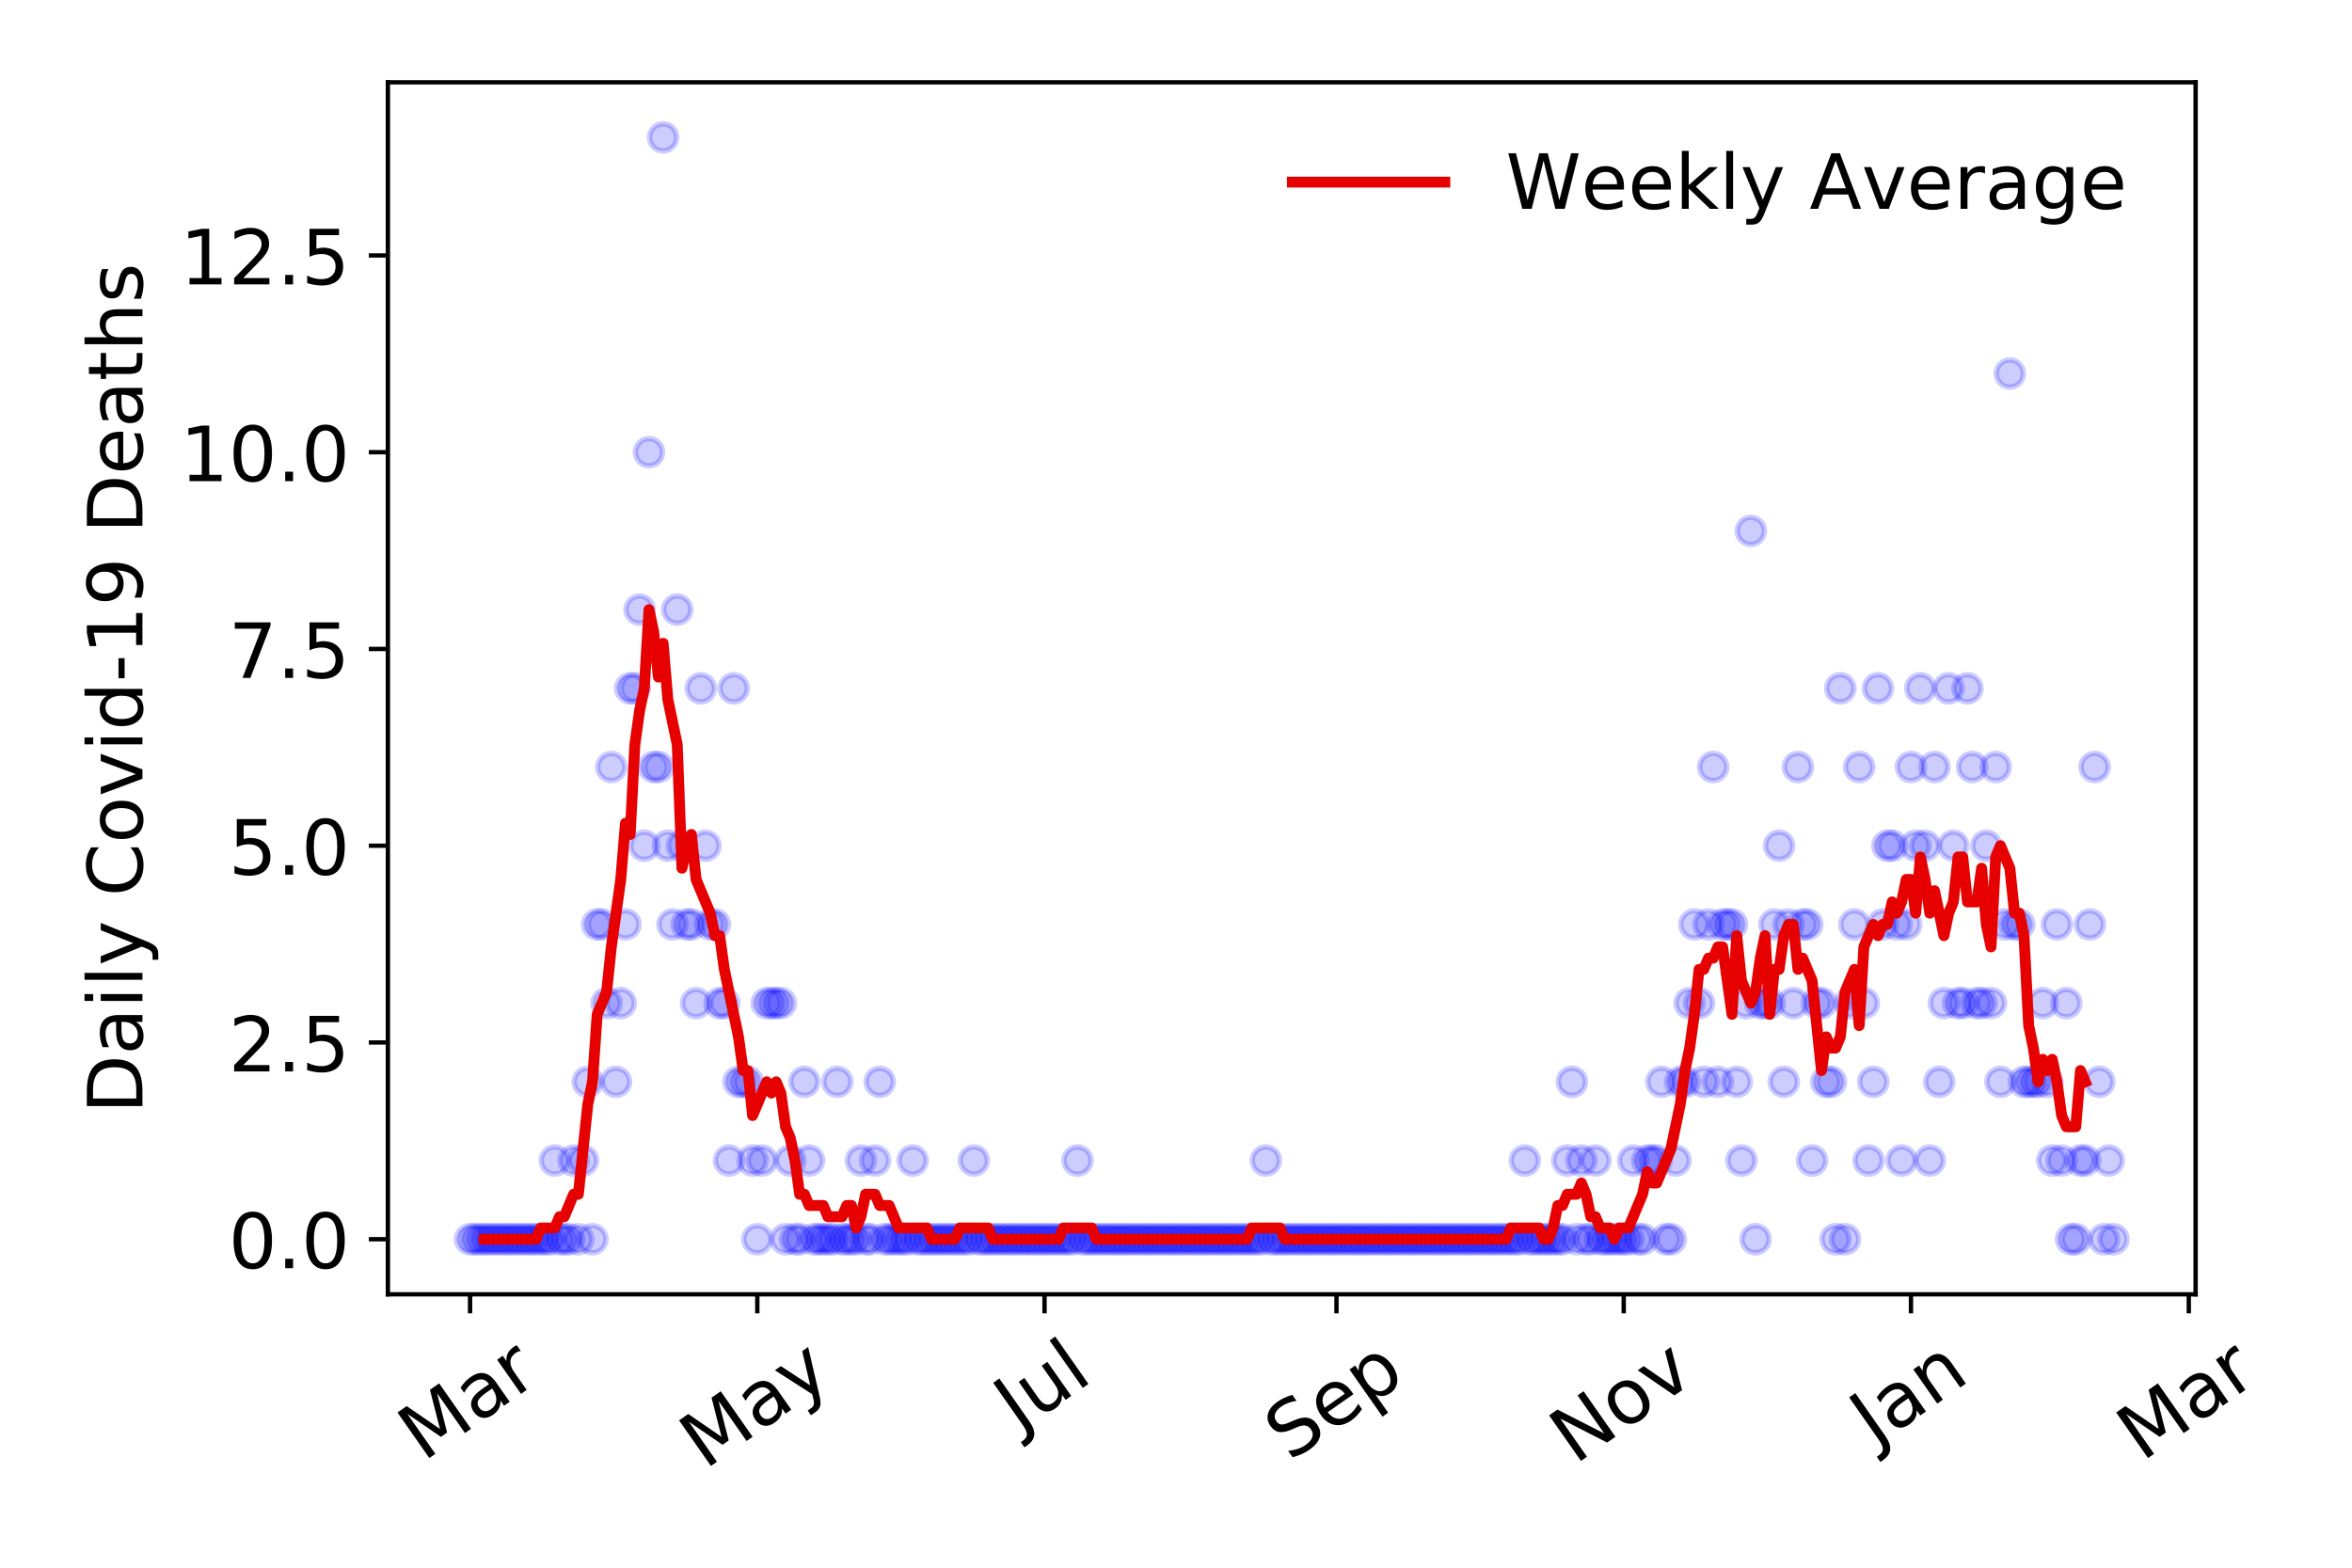 <?xml version="1.0" encoding="utf-8" standalone="no"?>
<!DOCTYPE svg PUBLIC "-//W3C//DTD SVG 1.1//EN"
  "http://www.w3.org/Graphics/SVG/1.1/DTD/svg11.dtd">
<!-- Created with matplotlib (https://matplotlib.org/) -->
<svg height="288pt" version="1.1" viewBox="0 0 432 288" width="432pt" xmlns="http://www.w3.org/2000/svg" xmlns:xlink="http://www.w3.org/1999/xlink">
 <defs>
  <style type="text/css">
*{stroke-linecap:butt;stroke-linejoin:round;}
  </style>
 </defs>
 <g id="figure_1">
  <g id="patch_1">
   <path d="M 0 288 
L 432 288 
L 432 0 
L 0 0 
z
" style="fill:#ffffff;"/>
  </g>
  <g id="axes_1">
   <g id="patch_2">
    <path d="M 71.245 237.778 
L 403.276 237.778 
L 403.276 15.12 
L 71.245 15.12 
z
" style="fill:#ffffff;"/>
   </g>
   <g id="matplotlib.axis_1">
    <g id="xtick_1">
     <g id="line2d_1">
      <defs>
       <path d="M 0 0 
L 0 3.5 
" id="mc7d03dd54c" style="stroke:#000000;stroke-width:0.8;"/>
      </defs>
      <g>
       <use style="stroke:#000000;stroke-width:0.8;" x="86.337" xlink:href="#mc7d03dd54c" y="237.778"/>
      </g>
     </g>
     <g id="text_1">
      <!-- Mar -->
      <defs>
       <path d="M 9.812 72.906 
L 24.516 72.906 
L 43.109 23.297 
L 61.812 72.906 
L 76.516 72.906 
L 76.516 0 
L 66.891 0 
L 66.891 64.016 
L 48.094 14.016 
L 38.188 14.016 
L 19.391 64.016 
L 19.391 0 
L 9.812 0 
z
" id="DejaVuSans-77"/>
       <path d="M 34.281 27.484 
Q 23.391 27.484 19.188 25 
Q 14.984 22.516 14.984 16.5 
Q 14.984 11.719 18.141 8.906 
Q 21.297 6.109 26.703 6.109 
Q 34.188 6.109 38.703 11.406 
Q 43.219 16.703 43.219 25.484 
L 43.219 27.484 
z
M 52.203 31.203 
L 52.203 0 
L 43.219 0 
L 43.219 8.297 
Q 40.141 3.328 35.547 0.953 
Q 30.953 -1.422 24.312 -1.422 
Q 15.922 -1.422 10.953 3.297 
Q 6 8.016 6 15.922 
Q 6 25.141 12.172 29.828 
Q 18.359 34.516 30.609 34.516 
L 43.219 34.516 
L 43.219 35.406 
Q 43.219 41.609 39.141 45 
Q 35.062 48.391 27.688 48.391 
Q 23 48.391 18.547 47.266 
Q 14.109 46.141 10.016 43.891 
L 10.016 52.203 
Q 14.938 54.109 19.578 55.047 
Q 24.219 56 28.609 56 
Q 40.484 56 46.344 49.844 
Q 52.203 43.703 52.203 31.203 
z
" id="DejaVuSans-97"/>
       <path d="M 41.109 46.297 
Q 39.594 47.172 37.812 47.578 
Q 36.031 48 33.891 48 
Q 26.266 48 22.188 43.047 
Q 18.109 38.094 18.109 28.812 
L 18.109 0 
L 9.078 0 
L 9.078 54.688 
L 18.109 54.688 
L 18.109 46.188 
Q 20.953 51.172 25.484 53.578 
Q 30.031 56 36.531 56 
Q 37.453 56 38.578 55.875 
Q 39.703 55.766 41.062 55.516 
z
" id="DejaVuSans-114"/>
      </defs>
      <g transform="translate(77.735 268.643)rotate(-35)scale(0.14 -0.14)">
       <use xlink:href="#DejaVuSans-77"/>
       <use x="86.279" xlink:href="#DejaVuSans-97"/>
       <use x="147.559" xlink:href="#DejaVuSans-114"/>
      </g>
     </g>
    </g>
    <g id="xtick_2">
     <g id="line2d_2">
      <g>
       <use style="stroke:#000000;stroke-width:0.8;" x="139.096" xlink:href="#mc7d03dd54c" y="237.778"/>
      </g>
     </g>
     <g id="text_2">
      <!-- May -->
      <defs>
       <path d="M 32.172 -5.078 
Q 28.375 -14.844 24.75 -17.812 
Q 21.141 -20.797 15.094 -20.797 
L 7.906 -20.797 
L 7.906 -13.281 
L 13.188 -13.281 
Q 16.891 -13.281 18.938 -11.516 
Q 21 -9.766 23.484 -3.219 
L 25.094 0.875 
L 2.984 54.688 
L 12.5 54.688 
L 29.594 11.922 
L 46.688 54.688 
L 56.203 54.688 
z
" id="DejaVuSans-121"/>
      </defs>
      <g transform="translate(129.456 270.094)rotate(-35)scale(0.14 -0.14)">
       <use xlink:href="#DejaVuSans-77"/>
       <use x="86.279" xlink:href="#DejaVuSans-97"/>
       <use x="147.559" xlink:href="#DejaVuSans-121"/>
      </g>
     </g>
    </g>
    <g id="xtick_3">
     <g id="line2d_3">
      <g>
       <use style="stroke:#000000;stroke-width:0.8;" x="191.854" xlink:href="#mc7d03dd54c" y="237.778"/>
      </g>
     </g>
     <g id="text_3">
      <!-- Jul -->
      <defs>
       <path d="M 9.812 72.906 
L 19.672 72.906 
L 19.672 5.078 
Q 19.672 -8.109 14.672 -14.062 
Q 9.672 -20.016 -1.422 -20.016 
L -5.172 -20.016 
L -5.172 -11.719 
L -2.094 -11.719 
Q 4.438 -11.719 7.125 -8.047 
Q 9.812 -4.391 9.812 5.078 
z
" id="DejaVuSans-74"/>
       <path d="M 8.5 21.578 
L 8.5 54.688 
L 17.484 54.688 
L 17.484 21.922 
Q 17.484 14.156 20.5 10.266 
Q 23.531 6.391 29.594 6.391 
Q 36.859 6.391 41.078 11.031 
Q 45.312 15.672 45.312 23.688 
L 45.312 54.688 
L 54.297 54.688 
L 54.297 0 
L 45.312 0 
L 45.312 8.406 
Q 42.047 3.422 37.719 1 
Q 33.406 -1.422 27.688 -1.422 
Q 18.266 -1.422 13.375 4.438 
Q 8.5 10.297 8.5 21.578 
z
M 31.109 56 
z
" id="DejaVuSans-117"/>
       <path d="M 9.422 75.984 
L 18.406 75.984 
L 18.406 0 
L 9.422 0 
z
" id="DejaVuSans-108"/>
      </defs>
      <g transform="translate(187.151 263.181)rotate(-35)scale(0.14 -0.14)">
       <use xlink:href="#DejaVuSans-74"/>
       <use x="29.492" xlink:href="#DejaVuSans-117"/>
       <use x="92.871" xlink:href="#DejaVuSans-108"/>
      </g>
     </g>
    </g>
    <g id="xtick_4">
     <g id="line2d_4">
      <g>
       <use style="stroke:#000000;stroke-width:0.8;" x="245.477" xlink:href="#mc7d03dd54c" y="237.778"/>
      </g>
     </g>
     <g id="text_4">
      <!-- Sep -->
      <defs>
       <path d="M 53.516 70.516 
L 53.516 60.891 
Q 47.906 63.578 42.922 64.891 
Q 37.938 66.219 33.297 66.219 
Q 25.25 66.219 20.875 63.094 
Q 16.5 59.969 16.5 54.203 
Q 16.5 49.359 19.406 46.891 
Q 22.312 44.438 30.422 42.922 
L 36.375 41.703 
Q 47.406 39.594 52.656 34.297 
Q 57.906 29 57.906 20.125 
Q 57.906 9.516 50.797 4.047 
Q 43.703 -1.422 29.984 -1.422 
Q 24.812 -1.422 18.969 -0.25 
Q 13.141 0.922 6.891 3.219 
L 6.891 13.375 
Q 12.891 10.016 18.656 8.297 
Q 24.422 6.594 29.984 6.594 
Q 38.422 6.594 43.016 9.906 
Q 47.609 13.234 47.609 19.391 
Q 47.609 24.75 44.312 27.781 
Q 41.016 30.812 33.5 32.328 
L 27.484 33.5 
Q 16.453 35.688 11.516 40.375 
Q 6.594 45.062 6.594 53.422 
Q 6.594 63.094 13.406 68.656 
Q 20.219 74.219 32.172 74.219 
Q 37.312 74.219 42.625 73.281 
Q 47.953 72.359 53.516 70.516 
z
" id="DejaVuSans-83"/>
       <path d="M 56.203 29.594 
L 56.203 25.203 
L 14.891 25.203 
Q 15.484 15.922 20.484 11.062 
Q 25.484 6.203 34.422 6.203 
Q 39.594 6.203 44.453 7.469 
Q 49.312 8.734 54.109 11.281 
L 54.109 2.781 
Q 49.266 0.734 44.188 -0.344 
Q 39.109 -1.422 33.891 -1.422 
Q 20.797 -1.422 13.156 6.188 
Q 5.516 13.812 5.516 26.812 
Q 5.516 40.234 12.766 48.109 
Q 20.016 56 32.328 56 
Q 43.359 56 49.781 48.891 
Q 56.203 41.797 56.203 29.594 
z
M 47.219 32.234 
Q 47.125 39.594 43.094 43.984 
Q 39.062 48.391 32.422 48.391 
Q 24.906 48.391 20.391 44.141 
Q 15.875 39.891 15.188 32.172 
z
" id="DejaVuSans-101"/>
       <path d="M 18.109 8.203 
L 18.109 -20.797 
L 9.078 -20.797 
L 9.078 54.688 
L 18.109 54.688 
L 18.109 46.391 
Q 20.953 51.266 25.266 53.625 
Q 29.594 56 35.594 56 
Q 45.562 56 51.781 48.094 
Q 58.016 40.188 58.016 27.297 
Q 58.016 14.406 51.781 6.484 
Q 45.562 -1.422 35.594 -1.422 
Q 29.594 -1.422 25.266 0.953 
Q 20.953 3.328 18.109 8.203 
z
M 48.688 27.297 
Q 48.688 37.203 44.609 42.844 
Q 40.531 48.484 33.406 48.484 
Q 26.266 48.484 22.188 42.844 
Q 18.109 37.203 18.109 27.297 
Q 18.109 17.391 22.188 11.75 
Q 26.266 6.109 33.406 6.109 
Q 40.531 6.109 44.609 11.75 
Q 48.688 17.391 48.688 27.297 
z
" id="DejaVuSans-112"/>
      </defs>
      <g transform="translate(236.884 268.629)rotate(-35)scale(0.14 -0.14)">
       <use xlink:href="#DejaVuSans-83"/>
       <use x="63.477" xlink:href="#DejaVuSans-101"/>
       <use x="125" xlink:href="#DejaVuSans-112"/>
      </g>
     </g>
    </g>
    <g id="xtick_5">
     <g id="line2d_5">
      <g>
       <use style="stroke:#000000;stroke-width:0.8;" x="298.235" xlink:href="#mc7d03dd54c" y="237.778"/>
      </g>
     </g>
     <g id="text_5">
      <!-- Nov -->
      <defs>
       <path d="M 9.812 72.906 
L 23.094 72.906 
L 55.422 11.922 
L 55.422 72.906 
L 64.984 72.906 
L 64.984 0 
L 51.703 0 
L 19.391 60.984 
L 19.391 0 
L 9.812 0 
z
" id="DejaVuSans-78"/>
       <path d="M 30.609 48.391 
Q 23.391 48.391 19.188 42.75 
Q 14.984 37.109 14.984 27.297 
Q 14.984 17.484 19.156 11.844 
Q 23.344 6.203 30.609 6.203 
Q 37.797 6.203 41.984 11.859 
Q 46.188 17.531 46.188 27.297 
Q 46.188 37.016 41.984 42.703 
Q 37.797 48.391 30.609 48.391 
z
M 30.609 56 
Q 42.328 56 49.016 48.375 
Q 55.719 40.766 55.719 27.297 
Q 55.719 13.875 49.016 6.219 
Q 42.328 -1.422 30.609 -1.422 
Q 18.844 -1.422 12.172 6.219 
Q 5.516 13.875 5.516 27.297 
Q 5.516 40.766 12.172 48.375 
Q 18.844 56 30.609 56 
z
" id="DejaVuSans-111"/>
       <path d="M 2.984 54.688 
L 12.5 54.688 
L 29.594 8.797 
L 46.688 54.688 
L 56.203 54.688 
L 35.688 0 
L 23.484 0 
z
" id="DejaVuSans-118"/>
      </defs>
      <g transform="translate(289.259 269.166)rotate(-35)scale(0.14 -0.14)">
       <use xlink:href="#DejaVuSans-78"/>
       <use x="74.805" xlink:href="#DejaVuSans-111"/>
       <use x="135.986" xlink:href="#DejaVuSans-118"/>
      </g>
     </g>
    </g>
    <g id="xtick_6">
     <g id="line2d_6">
      <g>
       <use style="stroke:#000000;stroke-width:0.8;" x="350.993" xlink:href="#mc7d03dd54c" y="237.778"/>
      </g>
     </g>
     <g id="text_6">
      <!-- Jan -->
      <defs>
       <path d="M 54.891 33.016 
L 54.891 0 
L 45.906 0 
L 45.906 32.719 
Q 45.906 40.484 42.875 44.328 
Q 39.844 48.188 33.797 48.188 
Q 26.516 48.188 22.312 43.547 
Q 18.109 38.922 18.109 30.906 
L 18.109 0 
L 9.078 0 
L 9.078 54.688 
L 18.109 54.688 
L 18.109 46.188 
Q 21.344 51.125 25.703 53.562 
Q 30.078 56 35.797 56 
Q 45.219 56 50.047 50.172 
Q 54.891 44.344 54.891 33.016 
z
" id="DejaVuSans-110"/>
      </defs>
      <g transform="translate(344.37 265.871)rotate(-35)scale(0.14 -0.14)">
       <use xlink:href="#DejaVuSans-74"/>
       <use x="29.492" xlink:href="#DejaVuSans-97"/>
       <use x="90.771" xlink:href="#DejaVuSans-110"/>
      </g>
     </g>
    </g>
    <g id="xtick_7">
     <g id="line2d_7">
      <g>
       <use style="stroke:#000000;stroke-width:0.8;" x="402.022" xlink:href="#mc7d03dd54c" y="237.778"/>
      </g>
     </g>
     <g id="text_7">
      <!-- Mar -->
      <g transform="translate(393.419 268.643)rotate(-35)scale(0.14 -0.14)">
       <use xlink:href="#DejaVuSans-77"/>
       <use x="86.279" xlink:href="#DejaVuSans-97"/>
       <use x="147.559" xlink:href="#DejaVuSans-114"/>
      </g>
     </g>
    </g>
   </g>
   <g id="matplotlib.axis_2">
    <g id="ytick_1">
     <g id="line2d_8">
      <defs>
       <path d="M 0 0 
L -3.5 0 
" id="m8f34a008b5" style="stroke:#000000;stroke-width:0.8;"/>
      </defs>
      <g>
       <use style="stroke:#000000;stroke-width:0.8;" x="71.245" xlink:href="#m8f34a008b5" y="227.657"/>
      </g>
     </g>
     <g id="text_8">
      <!-- 0.0 -->
      <defs>
       <path d="M 31.781 66.406 
Q 24.172 66.406 20.328 58.906 
Q 16.5 51.422 16.5 36.375 
Q 16.5 21.391 20.328 13.891 
Q 24.172 6.391 31.781 6.391 
Q 39.453 6.391 43.281 13.891 
Q 47.125 21.391 47.125 36.375 
Q 47.125 51.422 43.281 58.906 
Q 39.453 66.406 31.781 66.406 
z
M 31.781 74.219 
Q 44.047 74.219 50.516 64.516 
Q 56.984 54.828 56.984 36.375 
Q 56.984 17.969 50.516 8.266 
Q 44.047 -1.422 31.781 -1.422 
Q 19.531 -1.422 13.062 8.266 
Q 6.594 17.969 6.594 36.375 
Q 6.594 54.828 13.062 64.516 
Q 19.531 74.219 31.781 74.219 
z
" id="DejaVuSans-48"/>
       <path d="M 10.688 12.406 
L 21 12.406 
L 21 0 
L 10.688 0 
z
" id="DejaVuSans-46"/>
      </defs>
      <g transform="translate(41.981 232.976)scale(0.14 -0.14)">
       <use xlink:href="#DejaVuSans-48"/>
       <use x="63.623" xlink:href="#DejaVuSans-46"/>
       <use x="95.41" xlink:href="#DejaVuSans-48"/>
      </g>
     </g>
    </g>
    <g id="ytick_2">
     <g id="line2d_9">
      <g>
       <use style="stroke:#000000;stroke-width:0.8;" x="71.245" xlink:href="#m8f34a008b5" y="191.512"/>
      </g>
     </g>
     <g id="text_9">
      <!-- 2.5 -->
      <defs>
       <path d="M 19.188 8.297 
L 53.609 8.297 
L 53.609 0 
L 7.328 0 
L 7.328 8.297 
Q 12.938 14.109 22.625 23.891 
Q 32.328 33.688 34.812 36.531 
Q 39.547 41.844 41.422 45.531 
Q 43.312 49.219 43.312 52.781 
Q 43.312 58.594 39.234 62.25 
Q 35.156 65.922 28.609 65.922 
Q 23.969 65.922 18.812 64.312 
Q 13.672 62.703 7.812 59.422 
L 7.812 69.391 
Q 13.766 71.781 18.938 73 
Q 24.125 74.219 28.422 74.219 
Q 39.75 74.219 46.484 68.547 
Q 53.219 62.891 53.219 53.422 
Q 53.219 48.922 51.531 44.891 
Q 49.859 40.875 45.406 35.406 
Q 44.188 33.984 37.641 27.219 
Q 31.109 20.453 19.188 8.297 
z
" id="DejaVuSans-50"/>
       <path d="M 10.797 72.906 
L 49.516 72.906 
L 49.516 64.594 
L 19.828 64.594 
L 19.828 46.734 
Q 21.969 47.469 24.109 47.828 
Q 26.266 48.188 28.422 48.188 
Q 40.625 48.188 47.75 41.5 
Q 54.891 34.812 54.891 23.391 
Q 54.891 11.625 47.562 5.094 
Q 40.234 -1.422 26.906 -1.422 
Q 22.312 -1.422 17.547 -0.641 
Q 12.797 0.141 7.719 1.703 
L 7.719 11.625 
Q 12.109 9.234 16.797 8.062 
Q 21.484 6.891 26.703 6.891 
Q 35.156 6.891 40.078 11.328 
Q 45.016 15.766 45.016 23.391 
Q 45.016 31 40.078 35.438 
Q 35.156 39.891 26.703 39.891 
Q 22.75 39.891 18.812 39.016 
Q 14.891 38.141 10.797 36.281 
z
" id="DejaVuSans-53"/>
      </defs>
      <g transform="translate(41.981 196.83)scale(0.14 -0.14)">
       <use xlink:href="#DejaVuSans-50"/>
       <use x="63.623" xlink:href="#DejaVuSans-46"/>
       <use x="95.41" xlink:href="#DejaVuSans-53"/>
      </g>
     </g>
    </g>
    <g id="ytick_3">
     <g id="line2d_10">
      <g>
       <use style="stroke:#000000;stroke-width:0.8;" x="71.245" xlink:href="#m8f34a008b5" y="155.366"/>
      </g>
     </g>
     <g id="text_10">
      <!-- 5.0 -->
      <g transform="translate(41.981 160.685)scale(0.14 -0.14)">
       <use xlink:href="#DejaVuSans-53"/>
       <use x="63.623" xlink:href="#DejaVuSans-46"/>
       <use x="95.41" xlink:href="#DejaVuSans-48"/>
      </g>
     </g>
    </g>
    <g id="ytick_4">
     <g id="line2d_11">
      <g>
       <use style="stroke:#000000;stroke-width:0.8;" x="71.245" xlink:href="#m8f34a008b5" y="119.22"/>
      </g>
     </g>
     <g id="text_11">
      <!-- 7.5 -->
      <defs>
       <path d="M 8.203 72.906 
L 55.078 72.906 
L 55.078 68.703 
L 28.609 0 
L 18.312 0 
L 43.219 64.594 
L 8.203 64.594 
z
" id="DejaVuSans-55"/>
      </defs>
      <g transform="translate(41.981 124.539)scale(0.14 -0.14)">
       <use xlink:href="#DejaVuSans-55"/>
       <use x="63.623" xlink:href="#DejaVuSans-46"/>
       <use x="95.41" xlink:href="#DejaVuSans-53"/>
      </g>
     </g>
    </g>
    <g id="ytick_5">
     <g id="line2d_12">
      <g>
       <use style="stroke:#000000;stroke-width:0.8;" x="71.245" xlink:href="#m8f34a008b5" y="83.074"/>
      </g>
     </g>
     <g id="text_12">
      <!-- 10.0 -->
      <defs>
       <path d="M 12.406 8.297 
L 28.516 8.297 
L 28.516 63.922 
L 10.984 60.406 
L 10.984 69.391 
L 28.422 72.906 
L 38.281 72.906 
L 38.281 8.297 
L 54.391 8.297 
L 54.391 0 
L 12.406 0 
z
" id="DejaVuSans-49"/>
      </defs>
      <g transform="translate(33.073 88.393)scale(0.14 -0.14)">
       <use xlink:href="#DejaVuSans-49"/>
       <use x="63.623" xlink:href="#DejaVuSans-48"/>
       <use x="127.246" xlink:href="#DejaVuSans-46"/>
       <use x="159.033" xlink:href="#DejaVuSans-48"/>
      </g>
     </g>
    </g>
    <g id="ytick_6">
     <g id="line2d_13">
      <g>
       <use style="stroke:#000000;stroke-width:0.8;" x="71.245" xlink:href="#m8f34a008b5" y="46.928"/>
      </g>
     </g>
     <g id="text_13">
      <!-- 12.5 -->
      <g transform="translate(33.073 52.247)scale(0.14 -0.14)">
       <use xlink:href="#DejaVuSans-49"/>
       <use x="63.623" xlink:href="#DejaVuSans-50"/>
       <use x="127.246" xlink:href="#DejaVuSans-46"/>
       <use x="159.033" xlink:href="#DejaVuSans-53"/>
      </g>
     </g>
    </g>
    <g id="text_14">
     <!-- Daily Covid-19 Deaths -->
     <defs>
      <path d="M 19.672 64.797 
L 19.672 8.109 
L 31.594 8.109 
Q 46.688 8.109 53.688 14.938 
Q 60.688 21.781 60.688 36.531 
Q 60.688 51.172 53.688 57.984 
Q 46.688 64.797 31.594 64.797 
z
M 9.812 72.906 
L 30.078 72.906 
Q 51.266 72.906 61.172 64.094 
Q 71.094 55.281 71.094 36.531 
Q 71.094 17.672 61.125 8.828 
Q 51.172 0 30.078 0 
L 9.812 0 
z
" id="DejaVuSans-68"/>
      <path d="M 9.422 54.688 
L 18.406 54.688 
L 18.406 0 
L 9.422 0 
z
M 9.422 75.984 
L 18.406 75.984 
L 18.406 64.594 
L 9.422 64.594 
z
" id="DejaVuSans-105"/>
      <path id="DejaVuSans-32"/>
      <path d="M 64.406 67.281 
L 64.406 56.891 
Q 59.422 61.531 53.781 63.812 
Q 48.141 66.109 41.797 66.109 
Q 29.297 66.109 22.656 58.469 
Q 16.016 50.828 16.016 36.375 
Q 16.016 21.969 22.656 14.328 
Q 29.297 6.688 41.797 6.688 
Q 48.141 6.688 53.781 8.984 
Q 59.422 11.281 64.406 15.922 
L 64.406 5.609 
Q 59.234 2.094 53.438 0.328 
Q 47.656 -1.422 41.219 -1.422 
Q 24.656 -1.422 15.125 8.703 
Q 5.609 18.844 5.609 36.375 
Q 5.609 53.953 15.125 64.078 
Q 24.656 74.219 41.219 74.219 
Q 47.75 74.219 53.531 72.484 
Q 59.328 70.75 64.406 67.281 
z
" id="DejaVuSans-67"/>
      <path d="M 45.406 46.391 
L 45.406 75.984 
L 54.391 75.984 
L 54.391 0 
L 45.406 0 
L 45.406 8.203 
Q 42.578 3.328 38.25 0.953 
Q 33.938 -1.422 27.875 -1.422 
Q 17.969 -1.422 11.734 6.484 
Q 5.516 14.406 5.516 27.297 
Q 5.516 40.188 11.734 48.094 
Q 17.969 56 27.875 56 
Q 33.938 56 38.25 53.625 
Q 42.578 51.266 45.406 46.391 
z
M 14.797 27.297 
Q 14.797 17.391 18.875 11.75 
Q 22.953 6.109 30.078 6.109 
Q 37.203 6.109 41.297 11.75 
Q 45.406 17.391 45.406 27.297 
Q 45.406 37.203 41.297 42.844 
Q 37.203 48.484 30.078 48.484 
Q 22.953 48.484 18.875 42.844 
Q 14.797 37.203 14.797 27.297 
z
" id="DejaVuSans-100"/>
      <path d="M 4.891 31.391 
L 31.203 31.391 
L 31.203 23.391 
L 4.891 23.391 
z
" id="DejaVuSans-45"/>
      <path d="M 10.984 1.516 
L 10.984 10.5 
Q 14.703 8.734 18.5 7.812 
Q 22.312 6.891 25.984 6.891 
Q 35.75 6.891 40.891 13.453 
Q 46.047 20.016 46.781 33.406 
Q 43.953 29.203 39.594 26.953 
Q 35.25 24.703 29.984 24.703 
Q 19.047 24.703 12.672 31.312 
Q 6.297 37.938 6.297 49.422 
Q 6.297 60.641 12.938 67.422 
Q 19.578 74.219 30.609 74.219 
Q 43.266 74.219 49.922 64.516 
Q 56.594 54.828 56.594 36.375 
Q 56.594 19.141 48.406 8.859 
Q 40.234 -1.422 26.422 -1.422 
Q 22.703 -1.422 18.891 -0.688 
Q 15.094 0.047 10.984 1.516 
z
M 30.609 32.422 
Q 37.25 32.422 41.125 36.953 
Q 45.016 41.5 45.016 49.422 
Q 45.016 57.281 41.125 61.844 
Q 37.25 66.406 30.609 66.406 
Q 23.969 66.406 20.094 61.844 
Q 16.219 57.281 16.219 49.422 
Q 16.219 41.5 20.094 36.953 
Q 23.969 32.422 30.609 32.422 
z
" id="DejaVuSans-57"/>
      <path d="M 18.312 70.219 
L 18.312 54.688 
L 36.812 54.688 
L 36.812 47.703 
L 18.312 47.703 
L 18.312 18.016 
Q 18.312 11.328 20.141 9.422 
Q 21.969 7.516 27.594 7.516 
L 36.812 7.516 
L 36.812 0 
L 27.594 0 
Q 17.188 0 13.234 3.875 
Q 9.281 7.766 9.281 18.016 
L 9.281 47.703 
L 2.688 47.703 
L 2.688 54.688 
L 9.281 54.688 
L 9.281 70.219 
z
" id="DejaVuSans-116"/>
      <path d="M 54.891 33.016 
L 54.891 0 
L 45.906 0 
L 45.906 32.719 
Q 45.906 40.484 42.875 44.328 
Q 39.844 48.188 33.797 48.188 
Q 26.516 48.188 22.312 43.547 
Q 18.109 38.922 18.109 30.906 
L 18.109 0 
L 9.078 0 
L 9.078 75.984 
L 18.109 75.984 
L 18.109 46.188 
Q 21.344 51.125 25.703 53.562 
Q 30.078 56 35.797 56 
Q 45.219 56 50.047 50.172 
Q 54.891 44.344 54.891 33.016 
z
" id="DejaVuSans-104"/>
      <path d="M 44.281 53.078 
L 44.281 44.578 
Q 40.484 46.531 36.375 47.5 
Q 32.281 48.484 27.875 48.484 
Q 21.188 48.484 17.844 46.438 
Q 14.5 44.391 14.5 40.281 
Q 14.5 37.156 16.891 35.375 
Q 19.281 33.594 26.516 31.984 
L 29.594 31.297 
Q 39.156 29.25 43.188 25.516 
Q 47.219 21.781 47.219 15.094 
Q 47.219 7.469 41.188 3.016 
Q 35.156 -1.422 24.609 -1.422 
Q 20.219 -1.422 15.453 -0.562 
Q 10.688 0.297 5.422 2 
L 5.422 11.281 
Q 10.406 8.688 15.234 7.391 
Q 20.062 6.109 24.812 6.109 
Q 31.156 6.109 34.562 8.281 
Q 37.984 10.453 37.984 14.406 
Q 37.984 18.062 35.516 20.016 
Q 33.062 21.969 24.703 23.781 
L 21.578 24.516 
Q 13.234 26.266 9.516 29.906 
Q 5.812 33.547 5.812 39.891 
Q 5.812 47.609 11.281 51.797 
Q 16.75 56 26.812 56 
Q 31.781 56 36.172 55.266 
Q 40.578 54.547 44.281 53.078 
z
" id="DejaVuSans-115"/>
     </defs>
     <g transform="translate(26.162 204.56)rotate(-90)scale(0.14 -0.14)">
      <use xlink:href="#DejaVuSans-68"/>
      <use x="77.002" xlink:href="#DejaVuSans-97"/>
      <use x="138.281" xlink:href="#DejaVuSans-105"/>
      <use x="166.064" xlink:href="#DejaVuSans-108"/>
      <use x="193.848" xlink:href="#DejaVuSans-121"/>
      <use x="253.027" xlink:href="#DejaVuSans-32"/>
      <use x="284.814" xlink:href="#DejaVuSans-67"/>
      <use x="354.639" xlink:href="#DejaVuSans-111"/>
      <use x="415.82" xlink:href="#DejaVuSans-118"/>
      <use x="475" xlink:href="#DejaVuSans-105"/>
      <use x="502.783" xlink:href="#DejaVuSans-100"/>
      <use x="566.26" xlink:href="#DejaVuSans-45"/>
      <use x="602.344" xlink:href="#DejaVuSans-49"/>
      <use x="665.967" xlink:href="#DejaVuSans-57"/>
      <use x="729.59" xlink:href="#DejaVuSans-32"/>
      <use x="761.377" xlink:href="#DejaVuSans-68"/>
      <use x="838.379" xlink:href="#DejaVuSans-101"/>
      <use x="899.902" xlink:href="#DejaVuSans-97"/>
      <use x="961.182" xlink:href="#DejaVuSans-116"/>
      <use x="1000.391" xlink:href="#DejaVuSans-104"/>
      <use x="1063.77" xlink:href="#DejaVuSans-115"/>
     </g>
    </g>
   </g>
   <g id="line2d_14">
    <defs>
     <path d="M 0 2.5 
C 0.663 2.5 1.299 2.237 1.768 1.768 
C 2.237 1.299 2.5 0.663 2.5 0 
C 2.5 -0.663 2.237 -1.299 1.768 -1.768 
C 1.299 -2.237 0.663 -2.5 0 -2.5 
C -0.663 -2.5 -1.299 -2.237 -1.768 -1.768 
C -2.237 -1.299 -2.5 -0.663 -2.5 0 
C -2.5 0.663 -2.237 1.299 -1.768 1.768 
C -1.299 2.237 -0.663 2.5 0 2.5 
z
" id="m5768ebb6f5" style="stroke:#0000ff;stroke-opacity:0.2;"/>
    </defs>
    <g clip-path="url(#p03c80e7b72)">
     <use style="fill:#0000ff;fill-opacity:0.2;stroke:#0000ff;stroke-opacity:0.2;" x="86.337" xlink:href="#m5768ebb6f5" y="227.657"/>
     <use style="fill:#0000ff;fill-opacity:0.2;stroke:#0000ff;stroke-opacity:0.2;" x="87.202" xlink:href="#m5768ebb6f5" y="227.657"/>
     <use style="fill:#0000ff;fill-opacity:0.2;stroke:#0000ff;stroke-opacity:0.2;" x="88.067" xlink:href="#m5768ebb6f5" y="227.657"/>
     <use style="fill:#0000ff;fill-opacity:0.2;stroke:#0000ff;stroke-opacity:0.2;" x="88.932" xlink:href="#m5768ebb6f5" y="227.657"/>
     <use style="fill:#0000ff;fill-opacity:0.2;stroke:#0000ff;stroke-opacity:0.2;" x="89.797" xlink:href="#m5768ebb6f5" y="227.657"/>
     <use style="fill:#0000ff;fill-opacity:0.2;stroke:#0000ff;stroke-opacity:0.2;" x="90.662" xlink:href="#m5768ebb6f5" y="227.657"/>
     <use style="fill:#0000ff;fill-opacity:0.2;stroke:#0000ff;stroke-opacity:0.2;" x="91.527" xlink:href="#m5768ebb6f5" y="227.657"/>
     <use style="fill:#0000ff;fill-opacity:0.2;stroke:#0000ff;stroke-opacity:0.2;" x="92.392" xlink:href="#m5768ebb6f5" y="227.657"/>
     <use style="fill:#0000ff;fill-opacity:0.2;stroke:#0000ff;stroke-opacity:0.2;" x="93.256" xlink:href="#m5768ebb6f5" y="227.657"/>
     <use style="fill:#0000ff;fill-opacity:0.2;stroke:#0000ff;stroke-opacity:0.2;" x="94.121" xlink:href="#m5768ebb6f5" y="227.657"/>
     <use style="fill:#0000ff;fill-opacity:0.2;stroke:#0000ff;stroke-opacity:0.2;" x="94.986" xlink:href="#m5768ebb6f5" y="227.657"/>
     <use style="fill:#0000ff;fill-opacity:0.2;stroke:#0000ff;stroke-opacity:0.2;" x="95.851" xlink:href="#m5768ebb6f5" y="227.657"/>
     <use style="fill:#0000ff;fill-opacity:0.2;stroke:#0000ff;stroke-opacity:0.2;" x="96.716" xlink:href="#m5768ebb6f5" y="227.657"/>
     <use style="fill:#0000ff;fill-opacity:0.2;stroke:#0000ff;stroke-opacity:0.2;" x="97.581" xlink:href="#m5768ebb6f5" y="227.657"/>
     <use style="fill:#0000ff;fill-opacity:0.2;stroke:#0000ff;stroke-opacity:0.2;" x="98.446" xlink:href="#m5768ebb6f5" y="227.657"/>
     <use style="fill:#0000ff;fill-opacity:0.2;stroke:#0000ff;stroke-opacity:0.2;" x="99.311" xlink:href="#m5768ebb6f5" y="227.657"/>
     <use style="fill:#0000ff;fill-opacity:0.2;stroke:#0000ff;stroke-opacity:0.2;" x="100.176" xlink:href="#m5768ebb6f5" y="227.657"/>
     <use style="fill:#0000ff;fill-opacity:0.2;stroke:#0000ff;stroke-opacity:0.2;" x="101.04" xlink:href="#m5768ebb6f5" y="227.657"/>
     <use style="fill:#0000ff;fill-opacity:0.2;stroke:#0000ff;stroke-opacity:0.2;" x="101.905" xlink:href="#m5768ebb6f5" y="213.199"/>
     <use style="fill:#0000ff;fill-opacity:0.2;stroke:#0000ff;stroke-opacity:0.2;" x="102.77" xlink:href="#m5768ebb6f5" y="227.657"/>
     <use style="fill:#0000ff;fill-opacity:0.2;stroke:#0000ff;stroke-opacity:0.2;" x="103.635" xlink:href="#m5768ebb6f5" y="227.657"/>
     <use style="fill:#0000ff;fill-opacity:0.2;stroke:#0000ff;stroke-opacity:0.2;" x="104.5" xlink:href="#m5768ebb6f5" y="227.657"/>
     <use style="fill:#0000ff;fill-opacity:0.2;stroke:#0000ff;stroke-opacity:0.2;" x="105.365" xlink:href="#m5768ebb6f5" y="213.199"/>
     <use style="fill:#0000ff;fill-opacity:0.2;stroke:#0000ff;stroke-opacity:0.2;" x="106.23" xlink:href="#m5768ebb6f5" y="227.657"/>
     <use style="fill:#0000ff;fill-opacity:0.2;stroke:#0000ff;stroke-opacity:0.2;" x="107.095" xlink:href="#m5768ebb6f5" y="213.199"/>
     <use style="fill:#0000ff;fill-opacity:0.2;stroke:#0000ff;stroke-opacity:0.2;" x="107.96" xlink:href="#m5768ebb6f5" y="198.741"/>
     <use style="fill:#0000ff;fill-opacity:0.2;stroke:#0000ff;stroke-opacity:0.2;" x="108.824" xlink:href="#m5768ebb6f5" y="227.657"/>
     <use style="fill:#0000ff;fill-opacity:0.2;stroke:#0000ff;stroke-opacity:0.2;" x="109.689" xlink:href="#m5768ebb6f5" y="169.824"/>
     <use style="fill:#0000ff;fill-opacity:0.2;stroke:#0000ff;stroke-opacity:0.2;" x="110.554" xlink:href="#m5768ebb6f5" y="169.824"/>
     <use style="fill:#0000ff;fill-opacity:0.2;stroke:#0000ff;stroke-opacity:0.2;" x="111.419" xlink:href="#m5768ebb6f5" y="184.282"/>
     <use style="fill:#0000ff;fill-opacity:0.2;stroke:#0000ff;stroke-opacity:0.2;" x="112.284" xlink:href="#m5768ebb6f5" y="140.907"/>
     <use style="fill:#0000ff;fill-opacity:0.2;stroke:#0000ff;stroke-opacity:0.2;" x="113.149" xlink:href="#m5768ebb6f5" y="198.741"/>
     <use style="fill:#0000ff;fill-opacity:0.2;stroke:#0000ff;stroke-opacity:0.2;" x="114.014" xlink:href="#m5768ebb6f5" y="184.282"/>
     <use style="fill:#0000ff;fill-opacity:0.2;stroke:#0000ff;stroke-opacity:0.2;" x="114.879" xlink:href="#m5768ebb6f5" y="169.824"/>
     <use style="fill:#0000ff;fill-opacity:0.2;stroke:#0000ff;stroke-opacity:0.2;" x="115.744" xlink:href="#m5768ebb6f5" y="126.449"/>
     <use style="fill:#0000ff;fill-opacity:0.2;stroke:#0000ff;stroke-opacity:0.2;" x="116.608" xlink:href="#m5768ebb6f5" y="126.449"/>
     <use style="fill:#0000ff;fill-opacity:0.2;stroke:#0000ff;stroke-opacity:0.2;" x="117.473" xlink:href="#m5768ebb6f5" y="111.991"/>
     <use style="fill:#0000ff;fill-opacity:0.2;stroke:#0000ff;stroke-opacity:0.2;" x="118.338" xlink:href="#m5768ebb6f5" y="155.366"/>
     <use style="fill:#0000ff;fill-opacity:0.2;stroke:#0000ff;stroke-opacity:0.2;" x="119.203" xlink:href="#m5768ebb6f5" y="83.074"/>
     <use style="fill:#0000ff;fill-opacity:0.2;stroke:#0000ff;stroke-opacity:0.2;" x="120.068" xlink:href="#m5768ebb6f5" y="140.907"/>
     <use style="fill:#0000ff;fill-opacity:0.2;stroke:#0000ff;stroke-opacity:0.2;" x="120.933" xlink:href="#m5768ebb6f5" y="140.907"/>
     <use style="fill:#0000ff;fill-opacity:0.2;stroke:#0000ff;stroke-opacity:0.2;" x="121.798" xlink:href="#m5768ebb6f5" y="25.241"/>
     <use style="fill:#0000ff;fill-opacity:0.2;stroke:#0000ff;stroke-opacity:0.2;" x="122.663" xlink:href="#m5768ebb6f5" y="155.366"/>
     <use style="fill:#0000ff;fill-opacity:0.2;stroke:#0000ff;stroke-opacity:0.2;" x="123.528" xlink:href="#m5768ebb6f5" y="169.824"/>
     <use style="fill:#0000ff;fill-opacity:0.2;stroke:#0000ff;stroke-opacity:0.2;" x="124.392" xlink:href="#m5768ebb6f5" y="111.991"/>
     <use style="fill:#0000ff;fill-opacity:0.2;stroke:#0000ff;stroke-opacity:0.2;" x="125.257" xlink:href="#m5768ebb6f5" y="155.366"/>
     <use style="fill:#0000ff;fill-opacity:0.2;stroke:#0000ff;stroke-opacity:0.2;" x="126.122" xlink:href="#m5768ebb6f5" y="169.824"/>
     <use style="fill:#0000ff;fill-opacity:0.2;stroke:#0000ff;stroke-opacity:0.2;" x="126.987" xlink:href="#m5768ebb6f5" y="169.824"/>
     <use style="fill:#0000ff;fill-opacity:0.2;stroke:#0000ff;stroke-opacity:0.2;" x="127.852" xlink:href="#m5768ebb6f5" y="184.282"/>
     <use style="fill:#0000ff;fill-opacity:0.2;stroke:#0000ff;stroke-opacity:0.2;" x="128.717" xlink:href="#m5768ebb6f5" y="126.449"/>
     <use style="fill:#0000ff;fill-opacity:0.2;stroke:#0000ff;stroke-opacity:0.2;" x="129.582" xlink:href="#m5768ebb6f5" y="155.366"/>
     <use style="fill:#0000ff;fill-opacity:0.2;stroke:#0000ff;stroke-opacity:0.2;" x="130.447" xlink:href="#m5768ebb6f5" y="169.824"/>
     <use style="fill:#0000ff;fill-opacity:0.2;stroke:#0000ff;stroke-opacity:0.2;" x="131.312" xlink:href="#m5768ebb6f5" y="169.824"/>
     <use style="fill:#0000ff;fill-opacity:0.2;stroke:#0000ff;stroke-opacity:0.2;" x="132.176" xlink:href="#m5768ebb6f5" y="184.282"/>
     <use style="fill:#0000ff;fill-opacity:0.2;stroke:#0000ff;stroke-opacity:0.2;" x="133.041" xlink:href="#m5768ebb6f5" y="184.282"/>
     <use style="fill:#0000ff;fill-opacity:0.2;stroke:#0000ff;stroke-opacity:0.2;" x="133.906" xlink:href="#m5768ebb6f5" y="213.199"/>
     <use style="fill:#0000ff;fill-opacity:0.2;stroke:#0000ff;stroke-opacity:0.2;" x="134.771" xlink:href="#m5768ebb6f5" y="126.449"/>
     <use style="fill:#0000ff;fill-opacity:0.2;stroke:#0000ff;stroke-opacity:0.2;" x="135.636" xlink:href="#m5768ebb6f5" y="198.741"/>
     <use style="fill:#0000ff;fill-opacity:0.2;stroke:#0000ff;stroke-opacity:0.2;" x="136.501" xlink:href="#m5768ebb6f5" y="198.741"/>
     <use style="fill:#0000ff;fill-opacity:0.2;stroke:#0000ff;stroke-opacity:0.2;" x="137.366" xlink:href="#m5768ebb6f5" y="198.741"/>
     <use style="fill:#0000ff;fill-opacity:0.2;stroke:#0000ff;stroke-opacity:0.2;" x="138.231" xlink:href="#m5768ebb6f5" y="213.199"/>
     <use style="fill:#0000ff;fill-opacity:0.2;stroke:#0000ff;stroke-opacity:0.2;" x="139.096" xlink:href="#m5768ebb6f5" y="227.657"/>
     <use style="fill:#0000ff;fill-opacity:0.2;stroke:#0000ff;stroke-opacity:0.2;" x="139.96" xlink:href="#m5768ebb6f5" y="213.199"/>
     <use style="fill:#0000ff;fill-opacity:0.2;stroke:#0000ff;stroke-opacity:0.2;" x="140.825" xlink:href="#m5768ebb6f5" y="184.282"/>
     <use style="fill:#0000ff;fill-opacity:0.2;stroke:#0000ff;stroke-opacity:0.2;" x="141.69" xlink:href="#m5768ebb6f5" y="184.282"/>
     <use style="fill:#0000ff;fill-opacity:0.2;stroke:#0000ff;stroke-opacity:0.2;" x="142.555" xlink:href="#m5768ebb6f5" y="184.282"/>
     <use style="fill:#0000ff;fill-opacity:0.2;stroke:#0000ff;stroke-opacity:0.2;" x="143.42" xlink:href="#m5768ebb6f5" y="184.282"/>
     <use style="fill:#0000ff;fill-opacity:0.2;stroke:#0000ff;stroke-opacity:0.2;" x="144.285" xlink:href="#m5768ebb6f5" y="227.657"/>
     <use style="fill:#0000ff;fill-opacity:0.2;stroke:#0000ff;stroke-opacity:0.2;" x="145.15" xlink:href="#m5768ebb6f5" y="213.199"/>
     <use style="fill:#0000ff;fill-opacity:0.2;stroke:#0000ff;stroke-opacity:0.2;" x="146.015" xlink:href="#m5768ebb6f5" y="227.657"/>
     <use style="fill:#0000ff;fill-opacity:0.2;stroke:#0000ff;stroke-opacity:0.2;" x="146.88" xlink:href="#m5768ebb6f5" y="227.657"/>
     <use style="fill:#0000ff;fill-opacity:0.2;stroke:#0000ff;stroke-opacity:0.2;" x="147.744" xlink:href="#m5768ebb6f5" y="198.741"/>
     <use style="fill:#0000ff;fill-opacity:0.2;stroke:#0000ff;stroke-opacity:0.2;" x="148.609" xlink:href="#m5768ebb6f5" y="213.199"/>
     <use style="fill:#0000ff;fill-opacity:0.2;stroke:#0000ff;stroke-opacity:0.2;" x="149.474" xlink:href="#m5768ebb6f5" y="227.657"/>
     <use style="fill:#0000ff;fill-opacity:0.2;stroke:#0000ff;stroke-opacity:0.2;" x="150.339" xlink:href="#m5768ebb6f5" y="227.657"/>
     <use style="fill:#0000ff;fill-opacity:0.2;stroke:#0000ff;stroke-opacity:0.2;" x="151.204" xlink:href="#m5768ebb6f5" y="227.657"/>
     <use style="fill:#0000ff;fill-opacity:0.2;stroke:#0000ff;stroke-opacity:0.2;" x="152.069" xlink:href="#m5768ebb6f5" y="227.657"/>
     <use style="fill:#0000ff;fill-opacity:0.2;stroke:#0000ff;stroke-opacity:0.2;" x="152.934" xlink:href="#m5768ebb6f5" y="227.657"/>
     <use style="fill:#0000ff;fill-opacity:0.2;stroke:#0000ff;stroke-opacity:0.2;" x="153.799" xlink:href="#m5768ebb6f5" y="198.741"/>
     <use style="fill:#0000ff;fill-opacity:0.2;stroke:#0000ff;stroke-opacity:0.2;" x="154.664" xlink:href="#m5768ebb6f5" y="227.657"/>
     <use style="fill:#0000ff;fill-opacity:0.2;stroke:#0000ff;stroke-opacity:0.2;" x="155.528" xlink:href="#m5768ebb6f5" y="227.657"/>
     <use style="fill:#0000ff;fill-opacity:0.2;stroke:#0000ff;stroke-opacity:0.2;" x="156.393" xlink:href="#m5768ebb6f5" y="227.657"/>
     <use style="fill:#0000ff;fill-opacity:0.2;stroke:#0000ff;stroke-opacity:0.2;" x="157.258" xlink:href="#m5768ebb6f5" y="227.657"/>
     <use style="fill:#0000ff;fill-opacity:0.2;stroke:#0000ff;stroke-opacity:0.2;" x="158.123" xlink:href="#m5768ebb6f5" y="213.199"/>
     <use style="fill:#0000ff;fill-opacity:0.2;stroke:#0000ff;stroke-opacity:0.2;" x="158.988" xlink:href="#m5768ebb6f5" y="227.657"/>
     <use style="fill:#0000ff;fill-opacity:0.2;stroke:#0000ff;stroke-opacity:0.2;" x="159.853" xlink:href="#m5768ebb6f5" y="227.657"/>
     <use style="fill:#0000ff;fill-opacity:0.2;stroke:#0000ff;stroke-opacity:0.2;" x="160.718" xlink:href="#m5768ebb6f5" y="213.199"/>
     <use style="fill:#0000ff;fill-opacity:0.2;stroke:#0000ff;stroke-opacity:0.2;" x="161.583" xlink:href="#m5768ebb6f5" y="198.741"/>
     <use style="fill:#0000ff;fill-opacity:0.2;stroke:#0000ff;stroke-opacity:0.2;" x="162.448" xlink:href="#m5768ebb6f5" y="227.657"/>
     <use style="fill:#0000ff;fill-opacity:0.2;stroke:#0000ff;stroke-opacity:0.2;" x="163.312" xlink:href="#m5768ebb6f5" y="227.657"/>
     <use style="fill:#0000ff;fill-opacity:0.2;stroke:#0000ff;stroke-opacity:0.2;" x="164.177" xlink:href="#m5768ebb6f5" y="227.657"/>
     <use style="fill:#0000ff;fill-opacity:0.2;stroke:#0000ff;stroke-opacity:0.2;" x="165.042" xlink:href="#m5768ebb6f5" y="227.657"/>
     <use style="fill:#0000ff;fill-opacity:0.2;stroke:#0000ff;stroke-opacity:0.2;" x="165.907" xlink:href="#m5768ebb6f5" y="227.657"/>
     <use style="fill:#0000ff;fill-opacity:0.2;stroke:#0000ff;stroke-opacity:0.2;" x="166.772" xlink:href="#m5768ebb6f5" y="227.657"/>
     <use style="fill:#0000ff;fill-opacity:0.2;stroke:#0000ff;stroke-opacity:0.2;" x="167.637" xlink:href="#m5768ebb6f5" y="213.199"/>
     <use style="fill:#0000ff;fill-opacity:0.2;stroke:#0000ff;stroke-opacity:0.2;" x="168.502" xlink:href="#m5768ebb6f5" y="227.657"/>
     <use style="fill:#0000ff;fill-opacity:0.2;stroke:#0000ff;stroke-opacity:0.2;" x="169.367" xlink:href="#m5768ebb6f5" y="227.657"/>
     <use style="fill:#0000ff;fill-opacity:0.2;stroke:#0000ff;stroke-opacity:0.2;" x="170.232" xlink:href="#m5768ebb6f5" y="227.657"/>
     <use style="fill:#0000ff;fill-opacity:0.2;stroke:#0000ff;stroke-opacity:0.2;" x="171.096" xlink:href="#m5768ebb6f5" y="227.657"/>
     <use style="fill:#0000ff;fill-opacity:0.2;stroke:#0000ff;stroke-opacity:0.2;" x="171.961" xlink:href="#m5768ebb6f5" y="227.657"/>
     <use style="fill:#0000ff;fill-opacity:0.2;stroke:#0000ff;stroke-opacity:0.2;" x="172.826" xlink:href="#m5768ebb6f5" y="227.657"/>
     <use style="fill:#0000ff;fill-opacity:0.2;stroke:#0000ff;stroke-opacity:0.2;" x="173.691" xlink:href="#m5768ebb6f5" y="227.657"/>
     <use style="fill:#0000ff;fill-opacity:0.2;stroke:#0000ff;stroke-opacity:0.2;" x="174.556" xlink:href="#m5768ebb6f5" y="227.657"/>
     <use style="fill:#0000ff;fill-opacity:0.2;stroke:#0000ff;stroke-opacity:0.2;" x="175.421" xlink:href="#m5768ebb6f5" y="227.657"/>
     <use style="fill:#0000ff;fill-opacity:0.2;stroke:#0000ff;stroke-opacity:0.2;" x="176.286" xlink:href="#m5768ebb6f5" y="227.657"/>
     <use style="fill:#0000ff;fill-opacity:0.2;stroke:#0000ff;stroke-opacity:0.2;" x="177.151" xlink:href="#m5768ebb6f5" y="227.657"/>
     <use style="fill:#0000ff;fill-opacity:0.2;stroke:#0000ff;stroke-opacity:0.2;" x="178.016" xlink:href="#m5768ebb6f5" y="227.657"/>
     <use style="fill:#0000ff;fill-opacity:0.2;stroke:#0000ff;stroke-opacity:0.2;" x="178.88" xlink:href="#m5768ebb6f5" y="213.199"/>
     <use style="fill:#0000ff;fill-opacity:0.2;stroke:#0000ff;stroke-opacity:0.2;" x="179.745" xlink:href="#m5768ebb6f5" y="227.657"/>
     <use style="fill:#0000ff;fill-opacity:0.2;stroke:#0000ff;stroke-opacity:0.2;" x="180.61" xlink:href="#m5768ebb6f5" y="227.657"/>
     <use style="fill:#0000ff;fill-opacity:0.2;stroke:#0000ff;stroke-opacity:0.2;" x="181.475" xlink:href="#m5768ebb6f5" y="227.657"/>
     <use style="fill:#0000ff;fill-opacity:0.2;stroke:#0000ff;stroke-opacity:0.2;" x="182.34" xlink:href="#m5768ebb6f5" y="227.657"/>
     <use style="fill:#0000ff;fill-opacity:0.2;stroke:#0000ff;stroke-opacity:0.2;" x="183.205" xlink:href="#m5768ebb6f5" y="227.657"/>
     <use style="fill:#0000ff;fill-opacity:0.2;stroke:#0000ff;stroke-opacity:0.2;" x="184.07" xlink:href="#m5768ebb6f5" y="227.657"/>
     <use style="fill:#0000ff;fill-opacity:0.2;stroke:#0000ff;stroke-opacity:0.2;" x="184.935" xlink:href="#m5768ebb6f5" y="227.657"/>
     <use style="fill:#0000ff;fill-opacity:0.2;stroke:#0000ff;stroke-opacity:0.2;" x="185.799" xlink:href="#m5768ebb6f5" y="227.657"/>
     <use style="fill:#0000ff;fill-opacity:0.2;stroke:#0000ff;stroke-opacity:0.2;" x="186.664" xlink:href="#m5768ebb6f5" y="227.657"/>
     <use style="fill:#0000ff;fill-opacity:0.2;stroke:#0000ff;stroke-opacity:0.2;" x="187.529" xlink:href="#m5768ebb6f5" y="227.657"/>
     <use style="fill:#0000ff;fill-opacity:0.2;stroke:#0000ff;stroke-opacity:0.2;" x="188.394" xlink:href="#m5768ebb6f5" y="227.657"/>
     <use style="fill:#0000ff;fill-opacity:0.2;stroke:#0000ff;stroke-opacity:0.2;" x="189.259" xlink:href="#m5768ebb6f5" y="227.657"/>
     <use style="fill:#0000ff;fill-opacity:0.2;stroke:#0000ff;stroke-opacity:0.2;" x="190.124" xlink:href="#m5768ebb6f5" y="227.657"/>
     <use style="fill:#0000ff;fill-opacity:0.2;stroke:#0000ff;stroke-opacity:0.2;" x="190.989" xlink:href="#m5768ebb6f5" y="227.657"/>
     <use style="fill:#0000ff;fill-opacity:0.2;stroke:#0000ff;stroke-opacity:0.2;" x="191.854" xlink:href="#m5768ebb6f5" y="227.657"/>
     <use style="fill:#0000ff;fill-opacity:0.2;stroke:#0000ff;stroke-opacity:0.2;" x="192.719" xlink:href="#m5768ebb6f5" y="227.657"/>
     <use style="fill:#0000ff;fill-opacity:0.2;stroke:#0000ff;stroke-opacity:0.2;" x="193.583" xlink:href="#m5768ebb6f5" y="227.657"/>
     <use style="fill:#0000ff;fill-opacity:0.2;stroke:#0000ff;stroke-opacity:0.2;" x="194.448" xlink:href="#m5768ebb6f5" y="227.657"/>
     <use style="fill:#0000ff;fill-opacity:0.2;stroke:#0000ff;stroke-opacity:0.2;" x="195.313" xlink:href="#m5768ebb6f5" y="227.657"/>
     <use style="fill:#0000ff;fill-opacity:0.2;stroke:#0000ff;stroke-opacity:0.2;" x="196.178" xlink:href="#m5768ebb6f5" y="227.657"/>
     <use style="fill:#0000ff;fill-opacity:0.2;stroke:#0000ff;stroke-opacity:0.2;" x="197.043" xlink:href="#m5768ebb6f5" y="227.657"/>
     <use style="fill:#0000ff;fill-opacity:0.2;stroke:#0000ff;stroke-opacity:0.2;" x="197.908" xlink:href="#m5768ebb6f5" y="213.199"/>
     <use style="fill:#0000ff;fill-opacity:0.2;stroke:#0000ff;stroke-opacity:0.2;" x="198.773" xlink:href="#m5768ebb6f5" y="227.657"/>
     <use style="fill:#0000ff;fill-opacity:0.2;stroke:#0000ff;stroke-opacity:0.2;" x="199.638" xlink:href="#m5768ebb6f5" y="227.657"/>
     <use style="fill:#0000ff;fill-opacity:0.2;stroke:#0000ff;stroke-opacity:0.2;" x="200.503" xlink:href="#m5768ebb6f5" y="227.657"/>
     <use style="fill:#0000ff;fill-opacity:0.2;stroke:#0000ff;stroke-opacity:0.2;" x="201.367" xlink:href="#m5768ebb6f5" y="227.657"/>
     <use style="fill:#0000ff;fill-opacity:0.2;stroke:#0000ff;stroke-opacity:0.2;" x="202.232" xlink:href="#m5768ebb6f5" y="227.657"/>
     <use style="fill:#0000ff;fill-opacity:0.2;stroke:#0000ff;stroke-opacity:0.2;" x="203.097" xlink:href="#m5768ebb6f5" y="227.657"/>
     <use style="fill:#0000ff;fill-opacity:0.2;stroke:#0000ff;stroke-opacity:0.2;" x="203.962" xlink:href="#m5768ebb6f5" y="227.657"/>
     <use style="fill:#0000ff;fill-opacity:0.2;stroke:#0000ff;stroke-opacity:0.2;" x="204.827" xlink:href="#m5768ebb6f5" y="227.657"/>
     <use style="fill:#0000ff;fill-opacity:0.2;stroke:#0000ff;stroke-opacity:0.2;" x="205.692" xlink:href="#m5768ebb6f5" y="227.657"/>
     <use style="fill:#0000ff;fill-opacity:0.2;stroke:#0000ff;stroke-opacity:0.2;" x="206.557" xlink:href="#m5768ebb6f5" y="227.657"/>
     <use style="fill:#0000ff;fill-opacity:0.2;stroke:#0000ff;stroke-opacity:0.2;" x="207.422" xlink:href="#m5768ebb6f5" y="227.657"/>
     <use style="fill:#0000ff;fill-opacity:0.2;stroke:#0000ff;stroke-opacity:0.2;" x="208.287" xlink:href="#m5768ebb6f5" y="227.657"/>
     <use style="fill:#0000ff;fill-opacity:0.2;stroke:#0000ff;stroke-opacity:0.2;" x="209.151" xlink:href="#m5768ebb6f5" y="227.657"/>
     <use style="fill:#0000ff;fill-opacity:0.2;stroke:#0000ff;stroke-opacity:0.2;" x="210.016" xlink:href="#m5768ebb6f5" y="227.657"/>
     <use style="fill:#0000ff;fill-opacity:0.2;stroke:#0000ff;stroke-opacity:0.2;" x="210.881" xlink:href="#m5768ebb6f5" y="227.657"/>
     <use style="fill:#0000ff;fill-opacity:0.2;stroke:#0000ff;stroke-opacity:0.2;" x="211.746" xlink:href="#m5768ebb6f5" y="227.657"/>
     <use style="fill:#0000ff;fill-opacity:0.2;stroke:#0000ff;stroke-opacity:0.2;" x="212.611" xlink:href="#m5768ebb6f5" y="227.657"/>
     <use style="fill:#0000ff;fill-opacity:0.2;stroke:#0000ff;stroke-opacity:0.2;" x="213.476" xlink:href="#m5768ebb6f5" y="227.657"/>
     <use style="fill:#0000ff;fill-opacity:0.2;stroke:#0000ff;stroke-opacity:0.2;" x="214.341" xlink:href="#m5768ebb6f5" y="227.657"/>
     <use style="fill:#0000ff;fill-opacity:0.2;stroke:#0000ff;stroke-opacity:0.2;" x="215.206" xlink:href="#m5768ebb6f5" y="227.657"/>
     <use style="fill:#0000ff;fill-opacity:0.2;stroke:#0000ff;stroke-opacity:0.2;" x="216.071" xlink:href="#m5768ebb6f5" y="227.657"/>
     <use style="fill:#0000ff;fill-opacity:0.2;stroke:#0000ff;stroke-opacity:0.2;" x="216.935" xlink:href="#m5768ebb6f5" y="227.657"/>
     <use style="fill:#0000ff;fill-opacity:0.2;stroke:#0000ff;stroke-opacity:0.2;" x="217.8" xlink:href="#m5768ebb6f5" y="227.657"/>
     <use style="fill:#0000ff;fill-opacity:0.2;stroke:#0000ff;stroke-opacity:0.2;" x="218.665" xlink:href="#m5768ebb6f5" y="227.657"/>
     <use style="fill:#0000ff;fill-opacity:0.2;stroke:#0000ff;stroke-opacity:0.2;" x="219.53" xlink:href="#m5768ebb6f5" y="227.657"/>
     <use style="fill:#0000ff;fill-opacity:0.2;stroke:#0000ff;stroke-opacity:0.2;" x="220.395" xlink:href="#m5768ebb6f5" y="227.657"/>
     <use style="fill:#0000ff;fill-opacity:0.2;stroke:#0000ff;stroke-opacity:0.2;" x="221.26" xlink:href="#m5768ebb6f5" y="227.657"/>
     <use style="fill:#0000ff;fill-opacity:0.2;stroke:#0000ff;stroke-opacity:0.2;" x="222.125" xlink:href="#m5768ebb6f5" y="227.657"/>
     <use style="fill:#0000ff;fill-opacity:0.2;stroke:#0000ff;stroke-opacity:0.2;" x="222.99" xlink:href="#m5768ebb6f5" y="227.657"/>
     <use style="fill:#0000ff;fill-opacity:0.2;stroke:#0000ff;stroke-opacity:0.2;" x="223.855" xlink:href="#m5768ebb6f5" y="227.657"/>
     <use style="fill:#0000ff;fill-opacity:0.2;stroke:#0000ff;stroke-opacity:0.2;" x="224.719" xlink:href="#m5768ebb6f5" y="227.657"/>
     <use style="fill:#0000ff;fill-opacity:0.2;stroke:#0000ff;stroke-opacity:0.2;" x="225.584" xlink:href="#m5768ebb6f5" y="227.657"/>
     <use style="fill:#0000ff;fill-opacity:0.2;stroke:#0000ff;stroke-opacity:0.2;" x="226.449" xlink:href="#m5768ebb6f5" y="227.657"/>
     <use style="fill:#0000ff;fill-opacity:0.2;stroke:#0000ff;stroke-opacity:0.2;" x="227.314" xlink:href="#m5768ebb6f5" y="227.657"/>
     <use style="fill:#0000ff;fill-opacity:0.2;stroke:#0000ff;stroke-opacity:0.2;" x="228.179" xlink:href="#m5768ebb6f5" y="227.657"/>
     <use style="fill:#0000ff;fill-opacity:0.2;stroke:#0000ff;stroke-opacity:0.2;" x="229.044" xlink:href="#m5768ebb6f5" y="227.657"/>
     <use style="fill:#0000ff;fill-opacity:0.2;stroke:#0000ff;stroke-opacity:0.2;" x="229.909" xlink:href="#m5768ebb6f5" y="227.657"/>
     <use style="fill:#0000ff;fill-opacity:0.2;stroke:#0000ff;stroke-opacity:0.2;" x="230.774" xlink:href="#m5768ebb6f5" y="227.657"/>
     <use style="fill:#0000ff;fill-opacity:0.2;stroke:#0000ff;stroke-opacity:0.2;" x="231.639" xlink:href="#m5768ebb6f5" y="227.657"/>
     <use style="fill:#0000ff;fill-opacity:0.2;stroke:#0000ff;stroke-opacity:0.2;" x="232.503" xlink:href="#m5768ebb6f5" y="213.199"/>
     <use style="fill:#0000ff;fill-opacity:0.2;stroke:#0000ff;stroke-opacity:0.2;" x="233.368" xlink:href="#m5768ebb6f5" y="227.657"/>
     <use style="fill:#0000ff;fill-opacity:0.2;stroke:#0000ff;stroke-opacity:0.2;" x="234.233" xlink:href="#m5768ebb6f5" y="227.657"/>
     <use style="fill:#0000ff;fill-opacity:0.2;stroke:#0000ff;stroke-opacity:0.2;" x="235.098" xlink:href="#m5768ebb6f5" y="227.657"/>
     <use style="fill:#0000ff;fill-opacity:0.2;stroke:#0000ff;stroke-opacity:0.2;" x="235.963" xlink:href="#m5768ebb6f5" y="227.657"/>
     <use style="fill:#0000ff;fill-opacity:0.2;stroke:#0000ff;stroke-opacity:0.2;" x="236.828" xlink:href="#m5768ebb6f5" y="227.657"/>
     <use style="fill:#0000ff;fill-opacity:0.2;stroke:#0000ff;stroke-opacity:0.2;" x="237.693" xlink:href="#m5768ebb6f5" y="227.657"/>
     <use style="fill:#0000ff;fill-opacity:0.2;stroke:#0000ff;stroke-opacity:0.2;" x="238.558" xlink:href="#m5768ebb6f5" y="227.657"/>
     <use style="fill:#0000ff;fill-opacity:0.2;stroke:#0000ff;stroke-opacity:0.2;" x="239.423" xlink:href="#m5768ebb6f5" y="227.657"/>
     <use style="fill:#0000ff;fill-opacity:0.2;stroke:#0000ff;stroke-opacity:0.2;" x="240.287" xlink:href="#m5768ebb6f5" y="227.657"/>
     <use style="fill:#0000ff;fill-opacity:0.2;stroke:#0000ff;stroke-opacity:0.2;" x="241.152" xlink:href="#m5768ebb6f5" y="227.657"/>
     <use style="fill:#0000ff;fill-opacity:0.2;stroke:#0000ff;stroke-opacity:0.2;" x="242.017" xlink:href="#m5768ebb6f5" y="227.657"/>
     <use style="fill:#0000ff;fill-opacity:0.2;stroke:#0000ff;stroke-opacity:0.2;" x="242.882" xlink:href="#m5768ebb6f5" y="227.657"/>
     <use style="fill:#0000ff;fill-opacity:0.2;stroke:#0000ff;stroke-opacity:0.2;" x="243.747" xlink:href="#m5768ebb6f5" y="227.657"/>
     <use style="fill:#0000ff;fill-opacity:0.2;stroke:#0000ff;stroke-opacity:0.2;" x="244.612" xlink:href="#m5768ebb6f5" y="227.657"/>
     <use style="fill:#0000ff;fill-opacity:0.2;stroke:#0000ff;stroke-opacity:0.2;" x="245.477" xlink:href="#m5768ebb6f5" y="227.657"/>
     <use style="fill:#0000ff;fill-opacity:0.2;stroke:#0000ff;stroke-opacity:0.2;" x="246.342" xlink:href="#m5768ebb6f5" y="227.657"/>
     <use style="fill:#0000ff;fill-opacity:0.2;stroke:#0000ff;stroke-opacity:0.2;" x="247.207" xlink:href="#m5768ebb6f5" y="227.657"/>
     <use style="fill:#0000ff;fill-opacity:0.2;stroke:#0000ff;stroke-opacity:0.2;" x="248.071" xlink:href="#m5768ebb6f5" y="227.657"/>
     <use style="fill:#0000ff;fill-opacity:0.2;stroke:#0000ff;stroke-opacity:0.2;" x="248.936" xlink:href="#m5768ebb6f5" y="227.657"/>
     <use style="fill:#0000ff;fill-opacity:0.2;stroke:#0000ff;stroke-opacity:0.2;" x="249.801" xlink:href="#m5768ebb6f5" y="227.657"/>
     <use style="fill:#0000ff;fill-opacity:0.2;stroke:#0000ff;stroke-opacity:0.2;" x="250.666" xlink:href="#m5768ebb6f5" y="227.657"/>
     <use style="fill:#0000ff;fill-opacity:0.2;stroke:#0000ff;stroke-opacity:0.2;" x="251.531" xlink:href="#m5768ebb6f5" y="227.657"/>
     <use style="fill:#0000ff;fill-opacity:0.2;stroke:#0000ff;stroke-opacity:0.2;" x="252.396" xlink:href="#m5768ebb6f5" y="227.657"/>
     <use style="fill:#0000ff;fill-opacity:0.2;stroke:#0000ff;stroke-opacity:0.2;" x="253.261" xlink:href="#m5768ebb6f5" y="227.657"/>
     <use style="fill:#0000ff;fill-opacity:0.2;stroke:#0000ff;stroke-opacity:0.2;" x="254.126" xlink:href="#m5768ebb6f5" y="227.657"/>
     <use style="fill:#0000ff;fill-opacity:0.2;stroke:#0000ff;stroke-opacity:0.2;" x="254.991" xlink:href="#m5768ebb6f5" y="227.657"/>
     <use style="fill:#0000ff;fill-opacity:0.2;stroke:#0000ff;stroke-opacity:0.2;" x="255.855" xlink:href="#m5768ebb6f5" y="227.657"/>
     <use style="fill:#0000ff;fill-opacity:0.2;stroke:#0000ff;stroke-opacity:0.2;" x="256.72" xlink:href="#m5768ebb6f5" y="227.657"/>
     <use style="fill:#0000ff;fill-opacity:0.2;stroke:#0000ff;stroke-opacity:0.2;" x="257.585" xlink:href="#m5768ebb6f5" y="227.657"/>
     <use style="fill:#0000ff;fill-opacity:0.2;stroke:#0000ff;stroke-opacity:0.2;" x="258.45" xlink:href="#m5768ebb6f5" y="227.657"/>
     <use style="fill:#0000ff;fill-opacity:0.2;stroke:#0000ff;stroke-opacity:0.2;" x="259.315" xlink:href="#m5768ebb6f5" y="227.657"/>
     <use style="fill:#0000ff;fill-opacity:0.2;stroke:#0000ff;stroke-opacity:0.2;" x="260.18" xlink:href="#m5768ebb6f5" y="227.657"/>
     <use style="fill:#0000ff;fill-opacity:0.2;stroke:#0000ff;stroke-opacity:0.2;" x="261.045" xlink:href="#m5768ebb6f5" y="227.657"/>
     <use style="fill:#0000ff;fill-opacity:0.2;stroke:#0000ff;stroke-opacity:0.2;" x="261.91" xlink:href="#m5768ebb6f5" y="227.657"/>
     <use style="fill:#0000ff;fill-opacity:0.2;stroke:#0000ff;stroke-opacity:0.2;" x="262.775" xlink:href="#m5768ebb6f5" y="227.657"/>
     <use style="fill:#0000ff;fill-opacity:0.2;stroke:#0000ff;stroke-opacity:0.2;" x="263.639" xlink:href="#m5768ebb6f5" y="227.657"/>
     <use style="fill:#0000ff;fill-opacity:0.2;stroke:#0000ff;stroke-opacity:0.2;" x="264.504" xlink:href="#m5768ebb6f5" y="227.657"/>
     <use style="fill:#0000ff;fill-opacity:0.2;stroke:#0000ff;stroke-opacity:0.2;" x="265.369" xlink:href="#m5768ebb6f5" y="227.657"/>
     <use style="fill:#0000ff;fill-opacity:0.2;stroke:#0000ff;stroke-opacity:0.2;" x="266.234" xlink:href="#m5768ebb6f5" y="227.657"/>
     <use style="fill:#0000ff;fill-opacity:0.2;stroke:#0000ff;stroke-opacity:0.2;" x="267.099" xlink:href="#m5768ebb6f5" y="227.657"/>
     <use style="fill:#0000ff;fill-opacity:0.2;stroke:#0000ff;stroke-opacity:0.2;" x="267.964" xlink:href="#m5768ebb6f5" y="227.657"/>
     <use style="fill:#0000ff;fill-opacity:0.2;stroke:#0000ff;stroke-opacity:0.2;" x="268.829" xlink:href="#m5768ebb6f5" y="227.657"/>
     <use style="fill:#0000ff;fill-opacity:0.2;stroke:#0000ff;stroke-opacity:0.2;" x="269.694" xlink:href="#m5768ebb6f5" y="227.657"/>
     <use style="fill:#0000ff;fill-opacity:0.2;stroke:#0000ff;stroke-opacity:0.2;" x="270.559" xlink:href="#m5768ebb6f5" y="227.657"/>
     <use style="fill:#0000ff;fill-opacity:0.2;stroke:#0000ff;stroke-opacity:0.2;" x="271.423" xlink:href="#m5768ebb6f5" y="227.657"/>
     <use style="fill:#0000ff;fill-opacity:0.2;stroke:#0000ff;stroke-opacity:0.2;" x="272.288" xlink:href="#m5768ebb6f5" y="227.657"/>
     <use style="fill:#0000ff;fill-opacity:0.2;stroke:#0000ff;stroke-opacity:0.2;" x="273.153" xlink:href="#m5768ebb6f5" y="227.657"/>
     <use style="fill:#0000ff;fill-opacity:0.2;stroke:#0000ff;stroke-opacity:0.2;" x="274.018" xlink:href="#m5768ebb6f5" y="227.657"/>
     <use style="fill:#0000ff;fill-opacity:0.2;stroke:#0000ff;stroke-opacity:0.2;" x="274.883" xlink:href="#m5768ebb6f5" y="227.657"/>
     <use style="fill:#0000ff;fill-opacity:0.2;stroke:#0000ff;stroke-opacity:0.2;" x="275.748" xlink:href="#m5768ebb6f5" y="227.657"/>
     <use style="fill:#0000ff;fill-opacity:0.2;stroke:#0000ff;stroke-opacity:0.2;" x="276.613" xlink:href="#m5768ebb6f5" y="227.657"/>
     <use style="fill:#0000ff;fill-opacity:0.2;stroke:#0000ff;stroke-opacity:0.2;" x="277.478" xlink:href="#m5768ebb6f5" y="227.657"/>
     <use style="fill:#0000ff;fill-opacity:0.2;stroke:#0000ff;stroke-opacity:0.2;" x="278.343" xlink:href="#m5768ebb6f5" y="227.657"/>
     <use style="fill:#0000ff;fill-opacity:0.2;stroke:#0000ff;stroke-opacity:0.2;" x="279.207" xlink:href="#m5768ebb6f5" y="227.657"/>
     <use style="fill:#0000ff;fill-opacity:0.2;stroke:#0000ff;stroke-opacity:0.2;" x="280.072" xlink:href="#m5768ebb6f5" y="213.199"/>
     <use style="fill:#0000ff;fill-opacity:0.2;stroke:#0000ff;stroke-opacity:0.2;" x="280.937" xlink:href="#m5768ebb6f5" y="227.657"/>
     <use style="fill:#0000ff;fill-opacity:0.2;stroke:#0000ff;stroke-opacity:0.2;" x="281.802" xlink:href="#m5768ebb6f5" y="227.657"/>
     <use style="fill:#0000ff;fill-opacity:0.2;stroke:#0000ff;stroke-opacity:0.2;" x="282.667" xlink:href="#m5768ebb6f5" y="227.657"/>
     <use style="fill:#0000ff;fill-opacity:0.2;stroke:#0000ff;stroke-opacity:0.2;" x="283.532" xlink:href="#m5768ebb6f5" y="227.657"/>
     <use style="fill:#0000ff;fill-opacity:0.2;stroke:#0000ff;stroke-opacity:0.2;" x="284.397" xlink:href="#m5768ebb6f5" y="227.657"/>
     <use style="fill:#0000ff;fill-opacity:0.2;stroke:#0000ff;stroke-opacity:0.2;" x="285.262" xlink:href="#m5768ebb6f5" y="227.657"/>
     <use style="fill:#0000ff;fill-opacity:0.2;stroke:#0000ff;stroke-opacity:0.2;" x="286.127" xlink:href="#m5768ebb6f5" y="227.657"/>
     <use style="fill:#0000ff;fill-opacity:0.2;stroke:#0000ff;stroke-opacity:0.2;" x="286.991" xlink:href="#m5768ebb6f5" y="227.657"/>
     <use style="fill:#0000ff;fill-opacity:0.2;stroke:#0000ff;stroke-opacity:0.2;" x="287.856" xlink:href="#m5768ebb6f5" y="213.199"/>
     <use style="fill:#0000ff;fill-opacity:0.2;stroke:#0000ff;stroke-opacity:0.2;" x="288.721" xlink:href="#m5768ebb6f5" y="198.741"/>
     <use style="fill:#0000ff;fill-opacity:0.2;stroke:#0000ff;stroke-opacity:0.2;" x="289.586" xlink:href="#m5768ebb6f5" y="227.657"/>
     <use style="fill:#0000ff;fill-opacity:0.2;stroke:#0000ff;stroke-opacity:0.2;" x="290.451" xlink:href="#m5768ebb6f5" y="213.199"/>
     <use style="fill:#0000ff;fill-opacity:0.2;stroke:#0000ff;stroke-opacity:0.2;" x="291.316" xlink:href="#m5768ebb6f5" y="227.657"/>
     <use style="fill:#0000ff;fill-opacity:0.2;stroke:#0000ff;stroke-opacity:0.2;" x="292.181" xlink:href="#m5768ebb6f5" y="227.657"/>
     <use style="fill:#0000ff;fill-opacity:0.2;stroke:#0000ff;stroke-opacity:0.2;" x="293.046" xlink:href="#m5768ebb6f5" y="213.199"/>
     <use style="fill:#0000ff;fill-opacity:0.2;stroke:#0000ff;stroke-opacity:0.2;" x="293.911" xlink:href="#m5768ebb6f5" y="227.657"/>
     <use style="fill:#0000ff;fill-opacity:0.2;stroke:#0000ff;stroke-opacity:0.2;" x="294.775" xlink:href="#m5768ebb6f5" y="227.657"/>
     <use style="fill:#0000ff;fill-opacity:0.2;stroke:#0000ff;stroke-opacity:0.2;" x="295.64" xlink:href="#m5768ebb6f5" y="227.657"/>
     <use style="fill:#0000ff;fill-opacity:0.2;stroke:#0000ff;stroke-opacity:0.2;" x="296.505" xlink:href="#m5768ebb6f5" y="227.657"/>
     <use style="fill:#0000ff;fill-opacity:0.2;stroke:#0000ff;stroke-opacity:0.2;" x="297.37" xlink:href="#m5768ebb6f5" y="227.657"/>
     <use style="fill:#0000ff;fill-opacity:0.2;stroke:#0000ff;stroke-opacity:0.2;" x="298.235" xlink:href="#m5768ebb6f5" y="227.657"/>
     <use style="fill:#0000ff;fill-opacity:0.2;stroke:#0000ff;stroke-opacity:0.2;" x="299.1" xlink:href="#m5768ebb6f5" y="227.657"/>
     <use style="fill:#0000ff;fill-opacity:0.2;stroke:#0000ff;stroke-opacity:0.2;" x="299.965" xlink:href="#m5768ebb6f5" y="213.199"/>
     <use style="fill:#0000ff;fill-opacity:0.2;stroke:#0000ff;stroke-opacity:0.2;" x="300.83" xlink:href="#m5768ebb6f5" y="227.657"/>
     <use style="fill:#0000ff;fill-opacity:0.2;stroke:#0000ff;stroke-opacity:0.2;" x="301.695" xlink:href="#m5768ebb6f5" y="227.657"/>
     <use style="fill:#0000ff;fill-opacity:0.2;stroke:#0000ff;stroke-opacity:0.2;" x="302.559" xlink:href="#m5768ebb6f5" y="213.199"/>
     <use style="fill:#0000ff;fill-opacity:0.2;stroke:#0000ff;stroke-opacity:0.2;" x="303.424" xlink:href="#m5768ebb6f5" y="213.199"/>
     <use style="fill:#0000ff;fill-opacity:0.2;stroke:#0000ff;stroke-opacity:0.2;" x="304.289" xlink:href="#m5768ebb6f5" y="213.199"/>
     <use style="fill:#0000ff;fill-opacity:0.2;stroke:#0000ff;stroke-opacity:0.2;" x="305.154" xlink:href="#m5768ebb6f5" y="198.741"/>
     <use style="fill:#0000ff;fill-opacity:0.2;stroke:#0000ff;stroke-opacity:0.2;" x="306.019" xlink:href="#m5768ebb6f5" y="227.657"/>
     <use style="fill:#0000ff;fill-opacity:0.2;stroke:#0000ff;stroke-opacity:0.2;" x="306.884" xlink:href="#m5768ebb6f5" y="227.657"/>
     <use style="fill:#0000ff;fill-opacity:0.2;stroke:#0000ff;stroke-opacity:0.2;" x="307.749" xlink:href="#m5768ebb6f5" y="213.199"/>
     <use style="fill:#0000ff;fill-opacity:0.2;stroke:#0000ff;stroke-opacity:0.2;" x="308.614" xlink:href="#m5768ebb6f5" y="198.741"/>
     <use style="fill:#0000ff;fill-opacity:0.2;stroke:#0000ff;stroke-opacity:0.2;" x="309.479" xlink:href="#m5768ebb6f5" y="198.741"/>
     <use style="fill:#0000ff;fill-opacity:0.2;stroke:#0000ff;stroke-opacity:0.2;" x="310.343" xlink:href="#m5768ebb6f5" y="184.282"/>
     <use style="fill:#0000ff;fill-opacity:0.2;stroke:#0000ff;stroke-opacity:0.2;" x="311.208" xlink:href="#m5768ebb6f5" y="169.824"/>
     <use style="fill:#0000ff;fill-opacity:0.2;stroke:#0000ff;stroke-opacity:0.2;" x="312.073" xlink:href="#m5768ebb6f5" y="184.282"/>
     <use style="fill:#0000ff;fill-opacity:0.2;stroke:#0000ff;stroke-opacity:0.2;" x="312.938" xlink:href="#m5768ebb6f5" y="198.741"/>
     <use style="fill:#0000ff;fill-opacity:0.2;stroke:#0000ff;stroke-opacity:0.2;" x="313.803" xlink:href="#m5768ebb6f5" y="169.824"/>
     <use style="fill:#0000ff;fill-opacity:0.2;stroke:#0000ff;stroke-opacity:0.2;" x="314.668" xlink:href="#m5768ebb6f5" y="140.907"/>
     <use style="fill:#0000ff;fill-opacity:0.2;stroke:#0000ff;stroke-opacity:0.2;" x="315.533" xlink:href="#m5768ebb6f5" y="198.741"/>
     <use style="fill:#0000ff;fill-opacity:0.2;stroke:#0000ff;stroke-opacity:0.2;" x="316.398" xlink:href="#m5768ebb6f5" y="169.824"/>
     <use style="fill:#0000ff;fill-opacity:0.2;stroke:#0000ff;stroke-opacity:0.2;" x="317.263" xlink:href="#m5768ebb6f5" y="169.824"/>
     <use style="fill:#0000ff;fill-opacity:0.2;stroke:#0000ff;stroke-opacity:0.2;" x="318.127" xlink:href="#m5768ebb6f5" y="169.824"/>
     <use style="fill:#0000ff;fill-opacity:0.2;stroke:#0000ff;stroke-opacity:0.2;" x="318.992" xlink:href="#m5768ebb6f5" y="198.741"/>
     <use style="fill:#0000ff;fill-opacity:0.2;stroke:#0000ff;stroke-opacity:0.2;" x="319.857" xlink:href="#m5768ebb6f5" y="213.199"/>
     <use style="fill:#0000ff;fill-opacity:0.2;stroke:#0000ff;stroke-opacity:0.2;" x="320.722" xlink:href="#m5768ebb6f5" y="184.282"/>
     <use style="fill:#0000ff;fill-opacity:0.2;stroke:#0000ff;stroke-opacity:0.2;" x="321.587" xlink:href="#m5768ebb6f5" y="97.532"/>
     <use style="fill:#0000ff;fill-opacity:0.2;stroke:#0000ff;stroke-opacity:0.2;" x="322.452" xlink:href="#m5768ebb6f5" y="227.657"/>
     <use style="fill:#0000ff;fill-opacity:0.2;stroke:#0000ff;stroke-opacity:0.2;" x="323.317" xlink:href="#m5768ebb6f5" y="184.282"/>
     <use style="fill:#0000ff;fill-opacity:0.2;stroke:#0000ff;stroke-opacity:0.2;" x="324.182" xlink:href="#m5768ebb6f5" y="184.282"/>
     <use style="fill:#0000ff;fill-opacity:0.2;stroke:#0000ff;stroke-opacity:0.2;" x="325.047" xlink:href="#m5768ebb6f5" y="184.282"/>
     <use style="fill:#0000ff;fill-opacity:0.2;stroke:#0000ff;stroke-opacity:0.2;" x="325.911" xlink:href="#m5768ebb6f5" y="169.824"/>
     <use style="fill:#0000ff;fill-opacity:0.2;stroke:#0000ff;stroke-opacity:0.2;" x="326.776" xlink:href="#m5768ebb6f5" y="155.366"/>
     <use style="fill:#0000ff;fill-opacity:0.2;stroke:#0000ff;stroke-opacity:0.2;" x="327.641" xlink:href="#m5768ebb6f5" y="198.741"/>
     <use style="fill:#0000ff;fill-opacity:0.2;stroke:#0000ff;stroke-opacity:0.2;" x="328.506" xlink:href="#m5768ebb6f5" y="169.824"/>
     <use style="fill:#0000ff;fill-opacity:0.2;stroke:#0000ff;stroke-opacity:0.2;" x="329.371" xlink:href="#m5768ebb6f5" y="184.282"/>
     <use style="fill:#0000ff;fill-opacity:0.2;stroke:#0000ff;stroke-opacity:0.2;" x="330.236" xlink:href="#m5768ebb6f5" y="140.907"/>
     <use style="fill:#0000ff;fill-opacity:0.2;stroke:#0000ff;stroke-opacity:0.2;" x="331.101" xlink:href="#m5768ebb6f5" y="169.824"/>
     <use style="fill:#0000ff;fill-opacity:0.2;stroke:#0000ff;stroke-opacity:0.2;" x="331.966" xlink:href="#m5768ebb6f5" y="169.824"/>
     <use style="fill:#0000ff;fill-opacity:0.2;stroke:#0000ff;stroke-opacity:0.2;" x="332.831" xlink:href="#m5768ebb6f5" y="213.199"/>
     <use style="fill:#0000ff;fill-opacity:0.2;stroke:#0000ff;stroke-opacity:0.2;" x="333.695" xlink:href="#m5768ebb6f5" y="184.282"/>
     <use style="fill:#0000ff;fill-opacity:0.2;stroke:#0000ff;stroke-opacity:0.2;" x="334.56" xlink:href="#m5768ebb6f5" y="184.282"/>
     <use style="fill:#0000ff;fill-opacity:0.2;stroke:#0000ff;stroke-opacity:0.2;" x="335.425" xlink:href="#m5768ebb6f5" y="198.741"/>
     <use style="fill:#0000ff;fill-opacity:0.2;stroke:#0000ff;stroke-opacity:0.2;" x="336.29" xlink:href="#m5768ebb6f5" y="198.741"/>
     <use style="fill:#0000ff;fill-opacity:0.2;stroke:#0000ff;stroke-opacity:0.2;" x="337.155" xlink:href="#m5768ebb6f5" y="227.657"/>
     <use style="fill:#0000ff;fill-opacity:0.2;stroke:#0000ff;stroke-opacity:0.2;" x="338.02" xlink:href="#m5768ebb6f5" y="126.449"/>
     <use style="fill:#0000ff;fill-opacity:0.2;stroke:#0000ff;stroke-opacity:0.2;" x="338.885" xlink:href="#m5768ebb6f5" y="227.657"/>
     <use style="fill:#0000ff;fill-opacity:0.2;stroke:#0000ff;stroke-opacity:0.2;" x="339.75" xlink:href="#m5768ebb6f5" y="184.282"/>
     <use style="fill:#0000ff;fill-opacity:0.2;stroke:#0000ff;stroke-opacity:0.2;" x="340.615" xlink:href="#m5768ebb6f5" y="169.824"/>
     <use style="fill:#0000ff;fill-opacity:0.2;stroke:#0000ff;stroke-opacity:0.2;" x="341.479" xlink:href="#m5768ebb6f5" y="140.907"/>
     <use style="fill:#0000ff;fill-opacity:0.2;stroke:#0000ff;stroke-opacity:0.2;" x="342.344" xlink:href="#m5768ebb6f5" y="184.282"/>
     <use style="fill:#0000ff;fill-opacity:0.2;stroke:#0000ff;stroke-opacity:0.2;" x="343.209" xlink:href="#m5768ebb6f5" y="213.199"/>
     <use style="fill:#0000ff;fill-opacity:0.2;stroke:#0000ff;stroke-opacity:0.2;" x="344.074" xlink:href="#m5768ebb6f5" y="198.741"/>
     <use style="fill:#0000ff;fill-opacity:0.2;stroke:#0000ff;stroke-opacity:0.2;" x="344.939" xlink:href="#m5768ebb6f5" y="126.449"/>
     <use style="fill:#0000ff;fill-opacity:0.2;stroke:#0000ff;stroke-opacity:0.2;" x="345.804" xlink:href="#m5768ebb6f5" y="169.824"/>
     <use style="fill:#0000ff;fill-opacity:0.2;stroke:#0000ff;stroke-opacity:0.2;" x="346.669" xlink:href="#m5768ebb6f5" y="155.366"/>
     <use style="fill:#0000ff;fill-opacity:0.2;stroke:#0000ff;stroke-opacity:0.2;" x="347.534" xlink:href="#m5768ebb6f5" y="155.366"/>
     <use style="fill:#0000ff;fill-opacity:0.2;stroke:#0000ff;stroke-opacity:0.2;" x="348.399" xlink:href="#m5768ebb6f5" y="169.824"/>
     <use style="fill:#0000ff;fill-opacity:0.2;stroke:#0000ff;stroke-opacity:0.2;" x="349.263" xlink:href="#m5768ebb6f5" y="213.199"/>
     <use style="fill:#0000ff;fill-opacity:0.2;stroke:#0000ff;stroke-opacity:0.2;" x="350.128" xlink:href="#m5768ebb6f5" y="169.824"/>
     <use style="fill:#0000ff;fill-opacity:0.2;stroke:#0000ff;stroke-opacity:0.2;" x="350.993" xlink:href="#m5768ebb6f5" y="140.907"/>
     <use style="fill:#0000ff;fill-opacity:0.2;stroke:#0000ff;stroke-opacity:0.2;" x="351.858" xlink:href="#m5768ebb6f5" y="155.366"/>
     <use style="fill:#0000ff;fill-opacity:0.2;stroke:#0000ff;stroke-opacity:0.2;" x="352.723" xlink:href="#m5768ebb6f5" y="126.449"/>
     <use style="fill:#0000ff;fill-opacity:0.2;stroke:#0000ff;stroke-opacity:0.2;" x="353.588" xlink:href="#m5768ebb6f5" y="155.366"/>
     <use style="fill:#0000ff;fill-opacity:0.2;stroke:#0000ff;stroke-opacity:0.2;" x="354.453" xlink:href="#m5768ebb6f5" y="213.199"/>
     <use style="fill:#0000ff;fill-opacity:0.2;stroke:#0000ff;stroke-opacity:0.2;" x="355.318" xlink:href="#m5768ebb6f5" y="140.907"/>
     <use style="fill:#0000ff;fill-opacity:0.2;stroke:#0000ff;stroke-opacity:0.2;" x="356.183" xlink:href="#m5768ebb6f5" y="198.741"/>
     <use style="fill:#0000ff;fill-opacity:0.2;stroke:#0000ff;stroke-opacity:0.2;" x="357.047" xlink:href="#m5768ebb6f5" y="184.282"/>
     <use style="fill:#0000ff;fill-opacity:0.2;stroke:#0000ff;stroke-opacity:0.2;" x="357.912" xlink:href="#m5768ebb6f5" y="126.449"/>
     <use style="fill:#0000ff;fill-opacity:0.2;stroke:#0000ff;stroke-opacity:0.2;" x="358.777" xlink:href="#m5768ebb6f5" y="155.366"/>
     <use style="fill:#0000ff;fill-opacity:0.2;stroke:#0000ff;stroke-opacity:0.2;" x="359.642" xlink:href="#m5768ebb6f5" y="184.282"/>
     <use style="fill:#0000ff;fill-opacity:0.2;stroke:#0000ff;stroke-opacity:0.2;" x="360.507" xlink:href="#m5768ebb6f5" y="184.282"/>
     <use style="fill:#0000ff;fill-opacity:0.2;stroke:#0000ff;stroke-opacity:0.2;" x="361.372" xlink:href="#m5768ebb6f5" y="126.449"/>
     <use style="fill:#0000ff;fill-opacity:0.2;stroke:#0000ff;stroke-opacity:0.2;" x="362.237" xlink:href="#m5768ebb6f5" y="140.907"/>
     <use style="fill:#0000ff;fill-opacity:0.2;stroke:#0000ff;stroke-opacity:0.2;" x="363.102" xlink:href="#m5768ebb6f5" y="184.282"/>
     <use style="fill:#0000ff;fill-opacity:0.2;stroke:#0000ff;stroke-opacity:0.2;" x="363.967" xlink:href="#m5768ebb6f5" y="184.282"/>
     <use style="fill:#0000ff;fill-opacity:0.2;stroke:#0000ff;stroke-opacity:0.2;" x="364.831" xlink:href="#m5768ebb6f5" y="155.366"/>
     <use style="fill:#0000ff;fill-opacity:0.2;stroke:#0000ff;stroke-opacity:0.2;" x="365.696" xlink:href="#m5768ebb6f5" y="184.282"/>
     <use style="fill:#0000ff;fill-opacity:0.2;stroke:#0000ff;stroke-opacity:0.2;" x="366.561" xlink:href="#m5768ebb6f5" y="140.907"/>
     <use style="fill:#0000ff;fill-opacity:0.2;stroke:#0000ff;stroke-opacity:0.2;" x="367.426" xlink:href="#m5768ebb6f5" y="198.741"/>
     <use style="fill:#0000ff;fill-opacity:0.2;stroke:#0000ff;stroke-opacity:0.2;" x="368.291" xlink:href="#m5768ebb6f5" y="169.824"/>
     <use style="fill:#0000ff;fill-opacity:0.2;stroke:#0000ff;stroke-opacity:0.2;" x="369.156" xlink:href="#m5768ebb6f5" y="68.616"/>
     <use style="fill:#0000ff;fill-opacity:0.2;stroke:#0000ff;stroke-opacity:0.2;" x="370.021" xlink:href="#m5768ebb6f5" y="169.824"/>
     <use style="fill:#0000ff;fill-opacity:0.2;stroke:#0000ff;stroke-opacity:0.2;" x="370.886" xlink:href="#m5768ebb6f5" y="169.824"/>
     <use style="fill:#0000ff;fill-opacity:0.2;stroke:#0000ff;stroke-opacity:0.2;" x="371.751" xlink:href="#m5768ebb6f5" y="198.741"/>
     <use style="fill:#0000ff;fill-opacity:0.2;stroke:#0000ff;stroke-opacity:0.2;" x="372.615" xlink:href="#m5768ebb6f5" y="198.741"/>
     <use style="fill:#0000ff;fill-opacity:0.2;stroke:#0000ff;stroke-opacity:0.2;" x="373.48" xlink:href="#m5768ebb6f5" y="198.741"/>
     <use style="fill:#0000ff;fill-opacity:0.2;stroke:#0000ff;stroke-opacity:0.2;" x="374.345" xlink:href="#m5768ebb6f5" y="198.741"/>
     <use style="fill:#0000ff;fill-opacity:0.2;stroke:#0000ff;stroke-opacity:0.2;" x="375.21" xlink:href="#m5768ebb6f5" y="184.282"/>
     <use style="fill:#0000ff;fill-opacity:0.2;stroke:#0000ff;stroke-opacity:0.2;" x="376.075" xlink:href="#m5768ebb6f5" y="198.741"/>
     <use style="fill:#0000ff;fill-opacity:0.2;stroke:#0000ff;stroke-opacity:0.2;" x="376.94" xlink:href="#m5768ebb6f5" y="213.199"/>
     <use style="fill:#0000ff;fill-opacity:0.2;stroke:#0000ff;stroke-opacity:0.2;" x="377.805" xlink:href="#m5768ebb6f5" y="169.824"/>
     <use style="fill:#0000ff;fill-opacity:0.2;stroke:#0000ff;stroke-opacity:0.2;" x="378.67" xlink:href="#m5768ebb6f5" y="213.199"/>
     <use style="fill:#0000ff;fill-opacity:0.2;stroke:#0000ff;stroke-opacity:0.2;" x="379.535" xlink:href="#m5768ebb6f5" y="184.282"/>
     <use style="fill:#0000ff;fill-opacity:0.2;stroke:#0000ff;stroke-opacity:0.2;" x="380.399" xlink:href="#m5768ebb6f5" y="227.657"/>
     <use style="fill:#0000ff;fill-opacity:0.2;stroke:#0000ff;stroke-opacity:0.2;" x="381.264" xlink:href="#m5768ebb6f5" y="227.657"/>
     <use style="fill:#0000ff;fill-opacity:0.2;stroke:#0000ff;stroke-opacity:0.2;" x="382.129" xlink:href="#m5768ebb6f5" y="213.199"/>
     <use style="fill:#0000ff;fill-opacity:0.2;stroke:#0000ff;stroke-opacity:0.2;" x="382.994" xlink:href="#m5768ebb6f5" y="213.199"/>
     <use style="fill:#0000ff;fill-opacity:0.2;stroke:#0000ff;stroke-opacity:0.2;" x="383.859" xlink:href="#m5768ebb6f5" y="169.824"/>
     <use style="fill:#0000ff;fill-opacity:0.2;stroke:#0000ff;stroke-opacity:0.2;" x="384.724" xlink:href="#m5768ebb6f5" y="140.907"/>
     <use style="fill:#0000ff;fill-opacity:0.2;stroke:#0000ff;stroke-opacity:0.2;" x="385.589" xlink:href="#m5768ebb6f5" y="198.741"/>
     <use style="fill:#0000ff;fill-opacity:0.2;stroke:#0000ff;stroke-opacity:0.2;" x="386.454" xlink:href="#m5768ebb6f5" y="227.657"/>
     <use style="fill:#0000ff;fill-opacity:0.2;stroke:#0000ff;stroke-opacity:0.2;" x="387.319" xlink:href="#m5768ebb6f5" y="213.199"/>
     <use style="fill:#0000ff;fill-opacity:0.2;stroke:#0000ff;stroke-opacity:0.2;" x="388.183" xlink:href="#m5768ebb6f5" y="227.657"/>
    </g>
   </g>
   <g id="line2d_15">
    <path clip-path="url(#p03c80e7b72)" d="M 88.932 227.657 
L 98.446 227.657 
L 99.311 225.592 
L 101.905 225.592 
L 102.77 223.526 
L 103.635 223.526 
L 105.365 219.395 
L 106.23 219.395 
L 107.96 202.872 
L 108.824 198.741 
L 109.689 186.348 
L 111.419 182.217 
L 112.284 173.955 
L 114.014 161.562 
L 114.879 151.235 
L 115.744 153.3 
L 116.608 136.776 
L 117.473 130.58 
L 118.338 126.449 
L 119.203 111.991 
L 120.068 116.122 
L 120.933 124.384 
L 121.798 118.187 
L 122.663 128.515 
L 124.392 136.776 
L 125.257 159.497 
L 126.122 155.366 
L 126.987 153.3 
L 127.852 161.562 
L 130.447 167.759 
L 131.312 171.89 
L 132.176 171.89 
L 133.041 178.086 
L 135.636 190.479 
L 136.501 196.675 
L 137.366 196.675 
L 138.231 204.937 
L 140.825 198.741 
L 141.69 200.806 
L 142.555 198.741 
L 143.42 200.806 
L 144.285 207.003 
L 145.15 209.068 
L 146.015 213.199 
L 146.88 219.395 
L 147.744 219.395 
L 148.609 221.461 
L 151.204 221.461 
L 152.069 223.526 
L 154.664 223.526 
L 155.528 221.461 
L 156.393 221.461 
L 157.258 225.592 
L 158.123 223.526 
L 158.988 219.395 
L 160.718 219.395 
L 161.583 221.461 
L 163.312 221.461 
L 165.042 225.592 
L 170.232 225.592 
L 171.096 227.657 
L 175.421 227.657 
L 176.286 225.592 
L 181.475 225.592 
L 182.34 227.657 
L 194.448 227.657 
L 195.313 225.592 
L 200.503 225.592 
L 201.367 227.657 
L 229.044 227.657 
L 229.909 225.592 
L 235.098 225.592 
L 235.963 227.657 
L 276.613 227.657 
L 277.478 225.592 
L 282.667 225.592 
L 283.532 227.657 
L 284.397 227.657 
L 285.262 225.592 
L 286.127 221.461 
L 286.991 221.461 
L 287.856 219.395 
L 289.586 219.395 
L 290.451 217.33 
L 291.316 219.395 
L 292.181 223.526 
L 293.046 223.526 
L 293.911 225.592 
L 295.64 225.592 
L 296.505 227.657 
L 297.37 225.592 
L 299.1 225.592 
L 301.695 219.395 
L 302.559 215.264 
L 303.424 217.33 
L 304.289 217.33 
L 306.884 211.134 
L 308.614 202.872 
L 309.479 196.675 
L 310.343 192.544 
L 311.208 186.348 
L 312.073 178.086 
L 312.938 178.086 
L 313.803 176.02 
L 314.668 176.02 
L 315.533 173.955 
L 316.398 173.955 
L 318.127 186.348 
L 318.992 171.89 
L 319.857 180.151 
L 321.587 184.282 
L 322.452 182.217 
L 323.317 176.02 
L 324.182 171.89 
L 325.047 186.348 
L 325.911 178.086 
L 326.776 178.086 
L 327.641 171.89 
L 328.506 169.824 
L 329.371 169.824 
L 330.236 178.086 
L 331.101 176.02 
L 332.831 180.151 
L 334.56 196.675 
L 335.425 190.479 
L 336.29 192.544 
L 337.155 192.544 
L 338.02 190.479 
L 338.885 182.217 
L 340.615 178.086 
L 341.479 188.413 
L 342.344 173.955 
L 344.074 169.824 
L 344.939 171.89 
L 345.804 169.824 
L 346.669 169.824 
L 347.534 165.693 
L 348.399 167.759 
L 349.263 165.693 
L 350.128 161.562 
L 350.993 161.562 
L 351.858 167.759 
L 352.723 157.431 
L 353.588 161.562 
L 354.453 167.759 
L 355.318 163.628 
L 357.047 171.89 
L 357.912 167.759 
L 358.777 165.693 
L 359.642 157.431 
L 360.507 157.431 
L 361.372 165.693 
L 363.102 165.693 
L 363.967 159.497 
L 364.831 169.824 
L 365.696 173.955 
L 366.561 157.431 
L 367.426 155.366 
L 369.156 159.497 
L 370.021 167.759 
L 370.886 167.759 
L 371.751 171.89 
L 372.615 188.413 
L 373.48 192.544 
L 374.345 198.741 
L 375.21 194.61 
L 376.075 196.675 
L 376.94 194.61 
L 377.805 198.741 
L 378.67 204.937 
L 379.535 207.003 
L 381.264 207.003 
L 382.129 196.675 
L 382.994 198.741 
L 382.994 198.741 
" style="fill:none;stroke:#e60000;stroke-linecap:square;stroke-width:2;"/>
   </g>
   <g id="patch_3">
    <path d="M 71.245 237.778 
L 71.245 15.12 
" style="fill:none;stroke:#000000;stroke-linecap:square;stroke-linejoin:miter;stroke-width:0.8;"/>
   </g>
   <g id="patch_4">
    <path d="M 403.276 237.778 
L 403.276 15.12 
" style="fill:none;stroke:#000000;stroke-linecap:square;stroke-linejoin:miter;stroke-width:0.8;"/>
   </g>
   <g id="patch_5">
    <path d="M 71.245 237.778 
L 403.276 237.778 
" style="fill:none;stroke:#000000;stroke-linecap:square;stroke-linejoin:miter;stroke-width:0.8;"/>
   </g>
   <g id="patch_6">
    <path d="M 71.245 15.12 
L 403.276 15.12 
" style="fill:none;stroke:#000000;stroke-linecap:square;stroke-linejoin:miter;stroke-width:0.8;"/>
   </g>
   <g id="legend_1">
    <g id="line2d_16">
     <path d="M 237.38 33.458 
L 265.38 33.458 
" style="fill:none;stroke:#e60000;stroke-linecap:square;stroke-width:2;"/>
    </g>
    <g id="line2d_17"/>
    <g id="text_15">
     <!-- Weekly Average -->
     <defs>
      <path d="M 3.328 72.906 
L 13.281 72.906 
L 28.609 11.281 
L 43.891 72.906 
L 54.984 72.906 
L 70.312 11.281 
L 85.594 72.906 
L 95.609 72.906 
L 77.297 0 
L 64.891 0 
L 49.516 63.281 
L 33.984 0 
L 21.578 0 
z
" id="DejaVuSans-87"/>
      <path d="M 9.078 75.984 
L 18.109 75.984 
L 18.109 31.109 
L 44.922 54.688 
L 56.391 54.688 
L 27.391 29.109 
L 57.625 0 
L 45.906 0 
L 18.109 26.703 
L 18.109 0 
L 9.078 0 
z
" id="DejaVuSans-107"/>
      <path d="M 34.188 63.188 
L 20.797 26.906 
L 47.609 26.906 
z
M 28.609 72.906 
L 39.797 72.906 
L 67.578 0 
L 57.328 0 
L 50.688 18.703 
L 17.828 18.703 
L 11.188 0 
L 0.781 0 
z
" id="DejaVuSans-65"/>
      <path d="M 45.406 27.984 
Q 45.406 37.75 41.375 43.109 
Q 37.359 48.484 30.078 48.484 
Q 22.859 48.484 18.828 43.109 
Q 14.797 37.75 14.797 27.984 
Q 14.797 18.266 18.828 12.891 
Q 22.859 7.516 30.078 7.516 
Q 37.359 7.516 41.375 12.891 
Q 45.406 18.266 45.406 27.984 
z
M 54.391 6.781 
Q 54.391 -7.172 48.188 -13.984 
Q 42 -20.797 29.203 -20.797 
Q 24.469 -20.797 20.266 -20.094 
Q 16.062 -19.391 12.109 -17.922 
L 12.109 -9.188 
Q 16.062 -11.328 19.922 -12.344 
Q 23.781 -13.375 27.781 -13.375 
Q 36.625 -13.375 41.016 -8.766 
Q 45.406 -4.156 45.406 5.172 
L 45.406 9.625 
Q 42.625 4.781 38.281 2.391 
Q 33.938 0 27.875 0 
Q 17.828 0 11.672 7.656 
Q 5.516 15.328 5.516 27.984 
Q 5.516 40.672 11.672 48.328 
Q 17.828 56 27.875 56 
Q 33.938 56 38.281 53.609 
Q 42.625 51.219 45.406 46.391 
L 45.406 54.688 
L 54.391 54.688 
z
" id="DejaVuSans-103"/>
     </defs>
     <g transform="translate(276.58 38.358)scale(0.14 -0.14)">
      <use xlink:href="#DejaVuSans-87"/>
      <use x="98.799" xlink:href="#DejaVuSans-101"/>
      <use x="160.322" xlink:href="#DejaVuSans-101"/>
      <use x="221.846" xlink:href="#DejaVuSans-107"/>
      <use x="279.756" xlink:href="#DejaVuSans-108"/>
      <use x="307.539" xlink:href="#DejaVuSans-121"/>
      <use x="366.719" xlink:href="#DejaVuSans-32"/>
      <use x="398.506" xlink:href="#DejaVuSans-65"/>
      <use x="466.836" xlink:href="#DejaVuSans-118"/>
      <use x="526.016" xlink:href="#DejaVuSans-101"/>
      <use x="587.539" xlink:href="#DejaVuSans-114"/>
      <use x="628.652" xlink:href="#DejaVuSans-97"/>
      <use x="689.932" xlink:href="#DejaVuSans-103"/>
      <use x="753.408" xlink:href="#DejaVuSans-101"/>
     </g>
    </g>
   </g>
  </g>
 </g>
 <defs>
  <clipPath id="p03c80e7b72">
   <rect height="222.658" width="332.031" x="71.245" y="15.12"/>
  </clipPath>
 </defs>
</svg>
